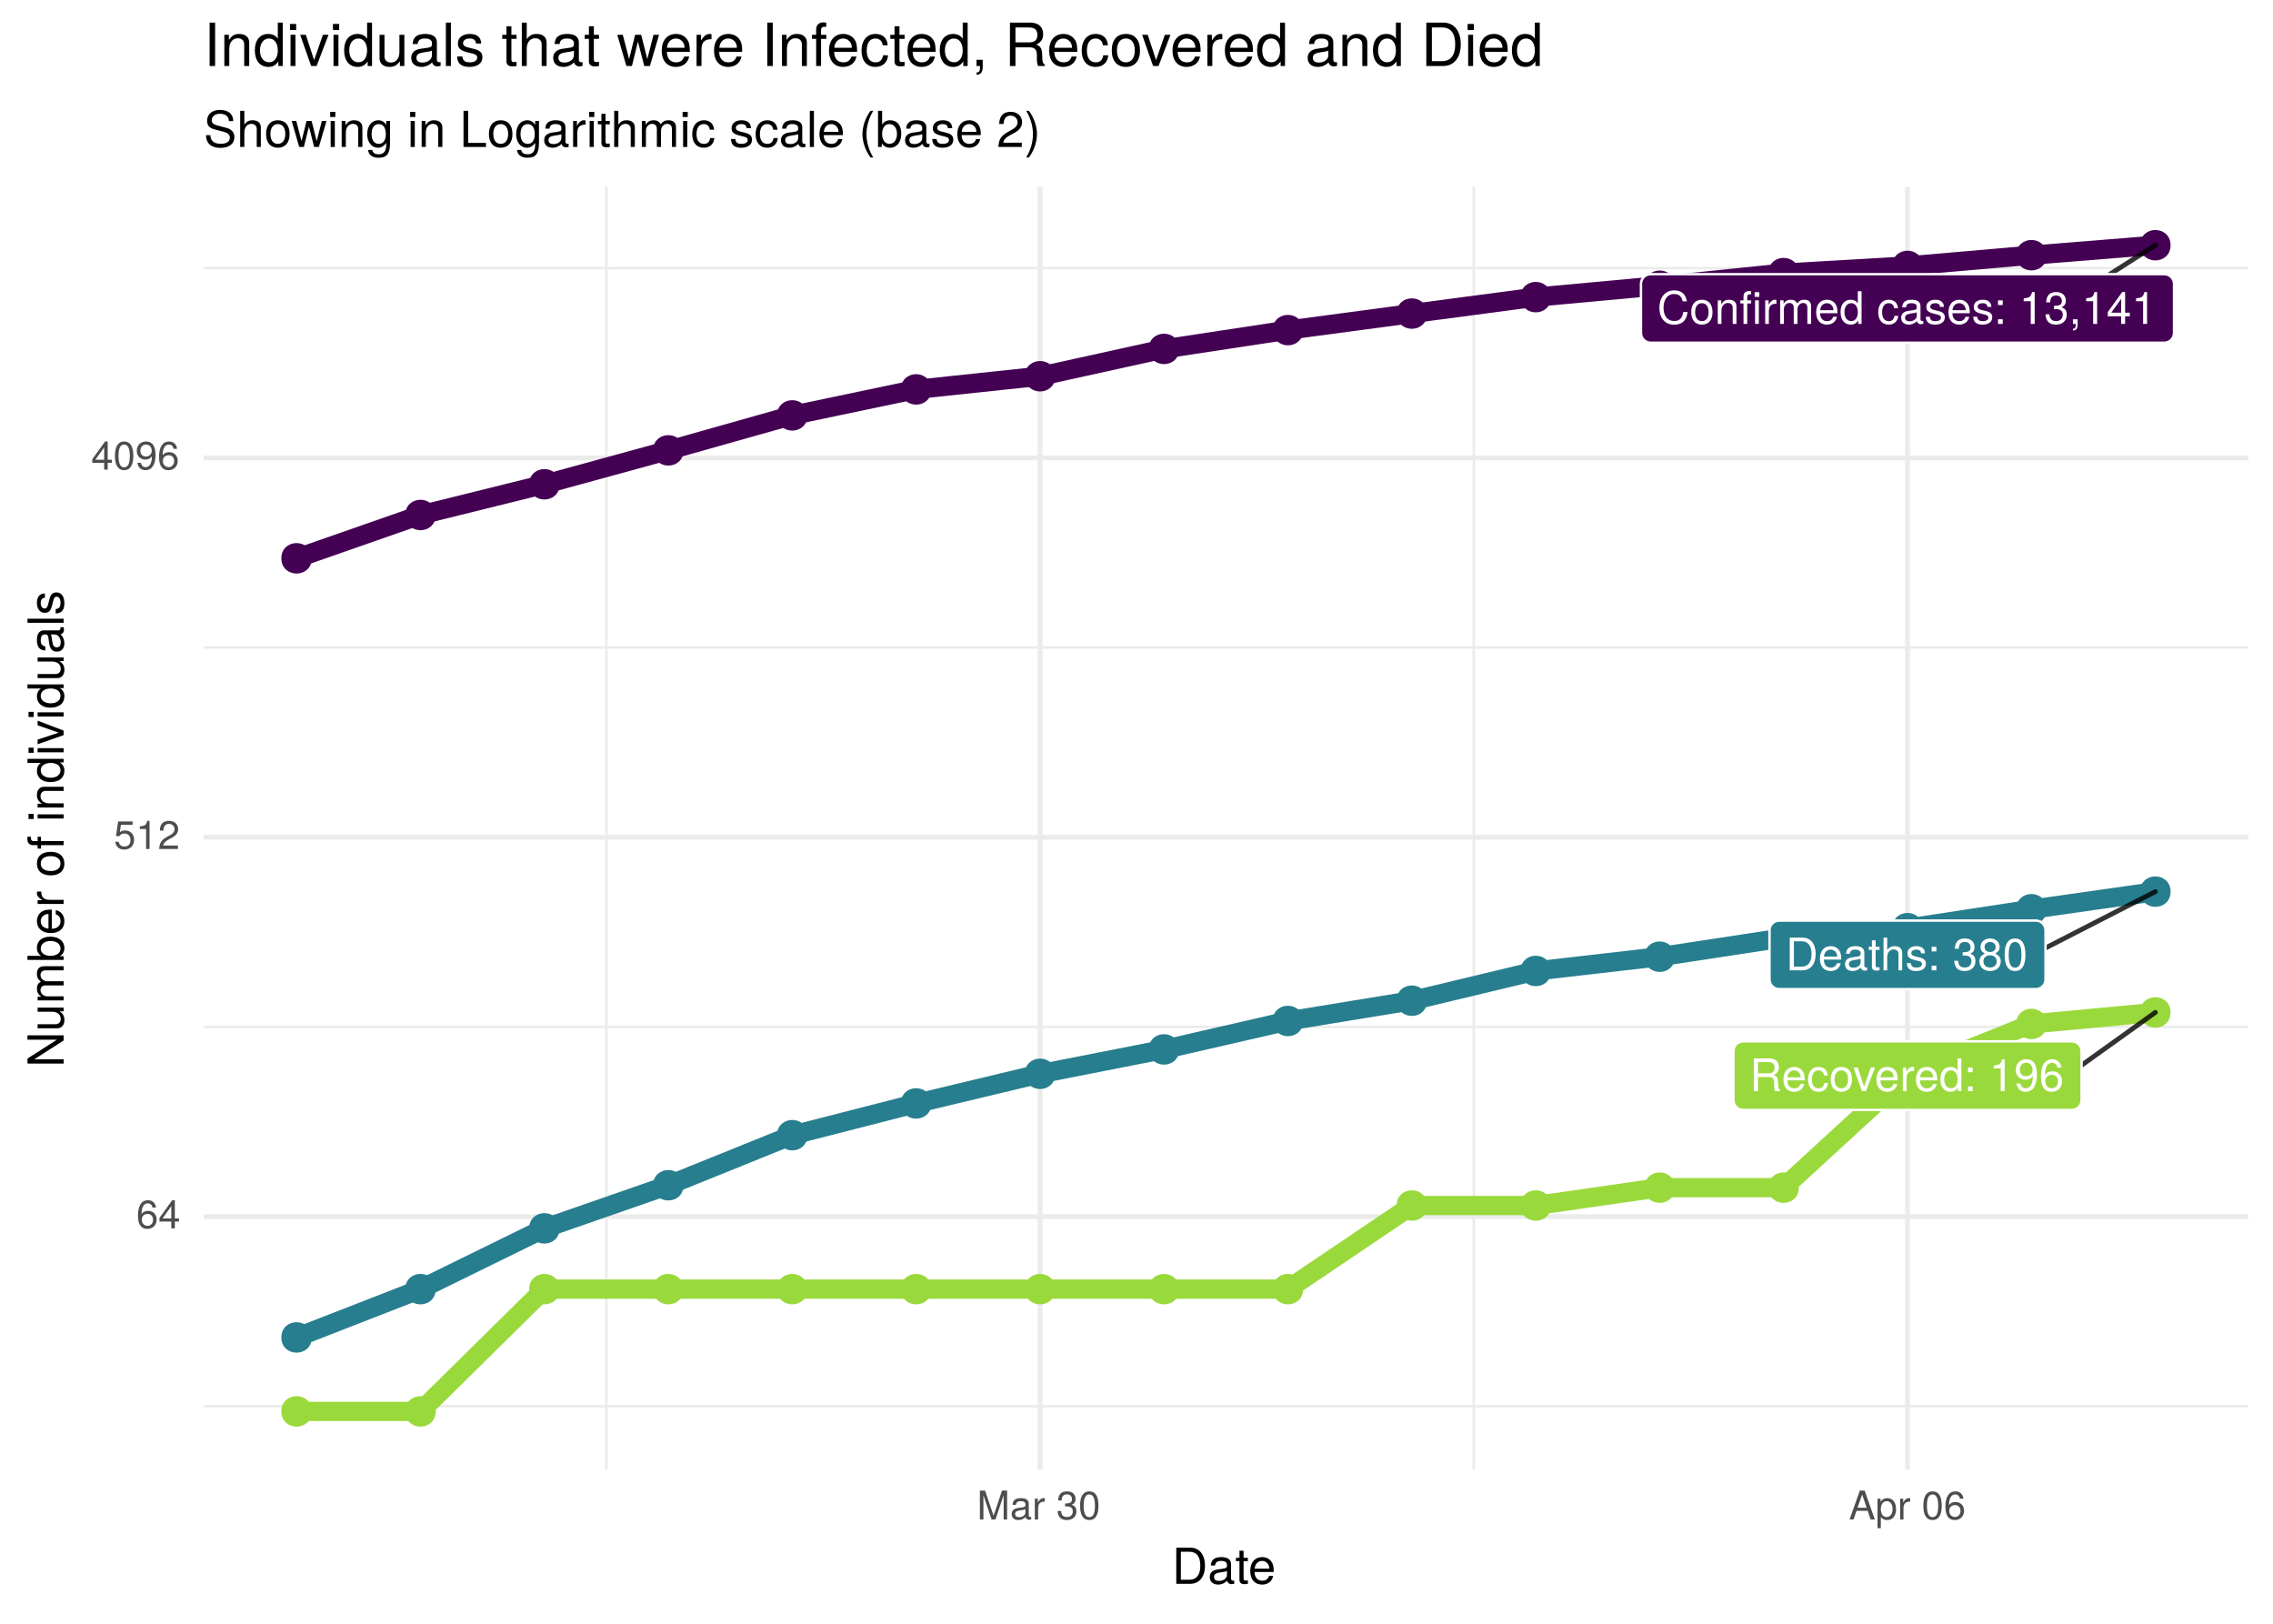 <?xml version="1.0" encoding="UTF-8"?>
<svg xmlns="http://www.w3.org/2000/svg" xmlns:xlink="http://www.w3.org/1999/xlink" width="504pt" height="360pt" viewBox="0 0 504 360" version="1.1">
<defs>
<g>
<symbol overflow="visible" id="glyph0-0">
<path style="stroke:none;" d=""/>
</symbol>
<symbol overflow="visible" id="glyph0-1">
<path style="stroke:none;" d="M 6.734 -2.641 L 5.781 -2.641 C 5.562 -1.281 4.984 -0.641 3.766 -0.641 C 2.312 -0.641 1.406 -1.734 1.406 -3.547 C 1.406 -5.422 2.281 -6.625 3.688 -6.625 C 4.812 -6.625 5.422 -6.109 5.641 -5 L 6.594 -5 C 6.297 -6.594 5.391 -7.438 3.797 -7.438 C 1.594 -7.438 0.484 -5.656 0.484 -3.547 C 0.484 -1.422 1.625 0.172 3.75 0.172 C 5.531 0.172 6.516 -0.75 6.734 -2.641 Z M 6.734 -2.641 "/>
</symbol>
<symbol overflow="visible" id="glyph0-2">
<path style="stroke:none;" d="M 5.078 -2.562 C 5.078 -4.375 4.203 -5.359 2.703 -5.359 C 1.25 -5.359 0.359 -4.359 0.359 -2.609 C 0.359 -0.859 1.234 0.156 2.719 0.156 C 4.188 0.156 5.078 -0.859 5.078 -2.562 Z M 4.203 -2.578 C 4.203 -1.359 3.641 -0.609 2.719 -0.609 C 1.797 -0.609 1.219 -1.344 1.219 -2.609 C 1.219 -3.859 1.797 -4.594 2.719 -4.594 C 3.656 -4.594 4.203 -3.875 4.203 -2.578 Z M 4.203 -2.578 "/>
</symbol>
<symbol overflow="visible" id="glyph0-3">
<path style="stroke:none;" d="M 4.844 0 L 4.844 -3.938 C 4.844 -4.812 4.203 -5.359 3.188 -5.359 C 2.422 -5.359 1.922 -5.062 1.469 -4.344 L 1.469 -5.219 L 0.703 -5.219 L 0.703 0 L 1.516 0 L 1.516 -2.875 C 1.516 -3.938 2.094 -4.641 2.953 -4.641 C 3.609 -4.641 4.016 -4.234 4.016 -3.609 L 4.016 0 Z M 4.844 0 "/>
</symbol>
<symbol overflow="visible" id="glyph0-4">
<path style="stroke:none;" d="M 2.562 -4.531 L 2.562 -5.219 L 1.703 -5.219 L 1.703 -6.031 C 1.703 -6.375 1.906 -6.562 2.281 -6.562 C 2.344 -6.562 2.375 -6.562 2.562 -6.547 L 2.562 -7.234 C 2.375 -7.281 2.266 -7.281 2.094 -7.281 C 1.328 -7.281 0.875 -6.844 0.875 -6.094 L 0.875 -5.219 L 0.172 -5.219 L 0.172 -4.531 L 0.875 -4.531 L 0.875 0 L 1.703 0 L 1.703 -4.531 Z M 4.266 0 L 4.266 -5.219 L 3.438 -5.219 L 3.438 0 Z M 4.375 -6 L 4.375 -7.031 L 3.344 -7.031 L 3.344 -6 Z M 4.375 -6 "/>
</symbol>
<symbol overflow="visible" id="glyph0-5">
<path style="stroke:none;" d="M 3.188 -4.484 L 3.188 -5.328 C 3.062 -5.359 2.984 -5.359 2.875 -5.359 C 2.344 -5.359 1.938 -5.047 1.453 -4.266 L 1.453 -5.219 L 0.703 -5.219 L 0.703 0 L 1.516 0 L 1.516 -2.703 C 1.516 -3.875 1.906 -4.469 3.188 -4.484 Z M 3.188 -4.484 "/>
</symbol>
<symbol overflow="visible" id="glyph0-6">
<path style="stroke:none;" d="M 7.562 0 L 7.562 -3.906 C 7.562 -4.844 7.047 -5.359 6.078 -5.359 C 5.375 -5.359 4.953 -5.156 4.469 -4.562 C 4.156 -5.125 3.75 -5.359 3.062 -5.359 C 2.375 -5.359 1.906 -5.109 1.469 -4.484 L 1.469 -5.219 L 0.703 -5.219 L 0.703 0 L 1.531 0 L 1.531 -3.281 C 1.531 -4.031 2.078 -4.641 2.75 -4.641 C 3.375 -4.641 3.719 -4.266 3.719 -3.594 L 3.719 0 L 4.547 0 L 4.547 -3.281 C 4.547 -4.031 5.109 -4.641 5.781 -4.641 C 6.391 -4.641 6.734 -4.25 6.734 -3.594 L 6.734 0 Z M 7.562 0 "/>
</symbol>
<symbol overflow="visible" id="glyph0-7">
<path style="stroke:none;" d="M 5.109 -2.375 C 5.109 -3.125 5.047 -3.609 4.891 -3.984 C 4.562 -4.844 3.766 -5.359 2.781 -5.359 C 1.328 -5.359 0.391 -4.297 0.391 -2.578 C 0.391 -0.859 1.297 0.156 2.766 0.156 C 3.969 0.156 4.781 -0.531 5 -1.578 L 4.156 -1.578 C 3.938 -0.891 3.469 -0.609 2.797 -0.609 C 1.938 -0.609 1.281 -1.172 1.266 -2.375 Z M 4.219 -3.109 C 4.219 -3.109 4.219 -3.062 4.203 -3.047 L 1.281 -3.047 C 1.359 -3.969 1.938 -4.594 2.781 -4.594 C 3.594 -4.594 4.219 -3.922 4.219 -3.109 Z M 4.219 -3.109 "/>
</symbol>
<symbol overflow="visible" id="glyph0-8">
<path style="stroke:none;" d="M 4.922 0 L 4.922 -7.25 L 4.094 -7.25 L 4.094 -4.562 C 3.75 -5.094 3.188 -5.359 2.5 -5.359 C 1.141 -5.359 0.266 -4.312 0.266 -2.656 C 0.266 -0.891 1.125 0.156 2.531 0.156 C 3.25 0.156 3.75 -0.125 4.188 -0.766 L 4.188 0 Z M 4.094 -2.594 C 4.094 -1.391 3.516 -0.625 2.641 -0.625 C 1.734 -0.625 1.125 -1.391 1.125 -2.609 C 1.125 -3.828 1.734 -4.594 2.641 -4.594 C 3.531 -4.594 4.094 -3.797 4.094 -2.594 Z M 4.094 -2.594 "/>
</symbol>
<symbol overflow="visible" id="glyph0-9">
<path style="stroke:none;" d=""/>
</symbol>
<symbol overflow="visible" id="glyph0-10">
<path style="stroke:none;" d="M 4.75 -1.797 L 3.906 -1.797 C 3.766 -0.953 3.344 -0.609 2.641 -0.609 C 1.719 -0.609 1.172 -1.328 1.172 -2.562 C 1.172 -3.859 1.719 -4.594 2.625 -4.594 C 3.312 -4.594 3.75 -4.188 3.859 -3.469 L 4.688 -3.469 C 4.594 -4.734 3.797 -5.359 2.625 -5.359 C 1.219 -5.359 0.312 -4.297 0.312 -2.562 C 0.312 -0.875 1.203 0.156 2.625 0.156 C 3.859 0.156 4.641 -0.594 4.75 -1.797 Z M 4.75 -1.797 "/>
</symbol>
<symbol overflow="visible" id="glyph0-11">
<path style="stroke:none;" d="M 5.328 -0.016 L 5.328 -0.641 C 5.234 -0.625 5.203 -0.625 5.141 -0.625 C 4.859 -0.625 4.703 -0.781 4.703 -1.031 L 4.703 -3.938 C 4.703 -4.859 4.016 -5.359 2.734 -5.359 C 1.469 -5.359 0.703 -4.875 0.641 -3.672 L 1.484 -3.672 C 1.547 -4.312 1.938 -4.594 2.703 -4.594 C 3.453 -4.594 3.875 -4.312 3.875 -3.828 L 3.875 -3.609 C 3.875 -3.25 3.656 -3.109 3 -3.031 C 1.828 -2.875 1.656 -2.844 1.328 -2.703 C 0.734 -2.453 0.422 -1.984 0.422 -1.359 C 0.422 -0.406 1.078 0.156 2.125 0.156 C 2.797 0.156 3.438 -0.125 3.906 -0.609 C 3.984 -0.219 4.344 0.062 4.75 0.062 C 4.922 0.062 5.062 0.047 5.328 -0.016 Z M 3.875 -1.797 C 3.875 -1.062 3.109 -0.578 2.312 -0.578 C 1.656 -0.578 1.281 -0.812 1.281 -1.375 C 1.281 -1.922 1.656 -2.156 2.531 -2.297 C 3.406 -2.406 3.594 -2.453 3.875 -2.578 Z M 3.875 -1.797 "/>
</symbol>
<symbol overflow="visible" id="glyph0-12">
<path style="stroke:none;" d="M 4.562 -1.469 C 4.562 -2.234 4.125 -2.625 3.094 -2.875 L 2.297 -3.062 C 1.625 -3.219 1.328 -3.438 1.328 -3.812 C 1.328 -4.297 1.766 -4.594 2.438 -4.594 C 3.109 -4.594 3.469 -4.312 3.484 -3.766 L 4.359 -3.766 C 4.344 -4.781 3.672 -5.359 2.469 -5.359 C 1.25 -5.359 0.469 -4.734 0.469 -3.766 C 0.469 -2.953 0.891 -2.562 2.125 -2.266 L 2.891 -2.078 C 3.469 -1.938 3.703 -1.766 3.703 -1.391 C 3.703 -0.906 3.219 -0.609 2.484 -0.609 C 1.734 -0.609 1.328 -0.797 1.219 -1.594 L 0.344 -1.594 C 0.375 -0.391 1.062 0.156 2.422 0.156 C 3.734 0.156 4.562 -0.453 4.562 -1.469 Z M 4.562 -1.469 "/>
</symbol>
<symbol overflow="visible" id="glyph0-13">
<path style="stroke:none;" d="M 1.906 0 L 1.906 -1.031 L 0.859 -1.031 L 0.859 0 Z M 1.906 -4.188 L 1.906 -5.219 L 0.859 -5.219 L 0.859 -4.188 Z M 1.906 -4.188 "/>
</symbol>
<symbol overflow="visible" id="glyph0-14">
<path style="stroke:none;" d="M 3.453 0 L 3.453 -7.062 L 2.875 -7.062 C 2.562 -5.969 2.375 -5.828 1.016 -5.656 L 1.016 -5.031 L 2.578 -5.031 L 2.578 0 Z M 3.453 0 "/>
</symbol>
<symbol overflow="visible" id="glyph0-15">
<path style="stroke:none;" d="M 5.031 -2.047 C 5.031 -2.906 4.688 -3.406 3.844 -3.688 C 4.5 -3.953 4.828 -4.406 4.828 -5.109 C 4.828 -6.328 4.016 -7.062 2.672 -7.062 C 1.25 -7.062 0.5 -6.281 0.469 -4.781 L 1.344 -4.781 C 1.359 -5.828 1.797 -6.297 2.688 -6.297 C 3.469 -6.297 3.938 -5.828 3.938 -5.094 C 3.938 -4.328 3.609 -4.016 2.203 -4.016 L 2.203 -3.281 L 2.672 -3.281 C 3.641 -3.281 4.141 -2.828 4.141 -2.047 C 4.141 -1.156 3.594 -0.625 2.672 -0.625 C 1.719 -0.625 1.25 -1.109 1.188 -2.125 L 0.312 -2.125 C 0.422 -0.562 1.203 0.156 2.641 0.156 C 4.094 0.156 5.031 -0.719 5.031 -2.047 Z M 5.031 -2.047 "/>
</symbol>
<symbol overflow="visible" id="glyph0-16">
<path style="stroke:none;" d="M 1.906 0.156 L 1.906 -1.031 L 0.859 -1.031 L 0.859 0 L 1.469 0 L 1.469 0.172 C 1.469 0.859 1.328 1.062 0.859 1.078 L 0.859 1.469 C 1.562 1.469 1.906 1.016 1.906 0.156 Z M 1.906 0.156 "/>
</symbol>
<symbol overflow="visible" id="glyph0-17">
<path style="stroke:none;" d="M 5.172 -1.688 L 5.172 -2.484 L 4.125 -2.484 L 4.125 -7.062 L 3.484 -7.062 L 0.281 -2.625 L 0.281 -1.688 L 3.25 -1.688 L 3.25 0 L 4.125 0 L 4.125 -1.688 Z M 3.25 -2.484 L 1.047 -2.484 L 3.25 -5.562 Z M 3.25 -2.484 "/>
</symbol>
<symbol overflow="visible" id="glyph0-18">
<path style="stroke:none;" d="M 6.641 -3.641 C 6.641 -5.875 5.531 -7.25 3.688 -7.25 L 0.891 -7.25 L 0.891 0 L 3.688 0 C 5.516 0 6.641 -1.375 6.641 -3.641 Z M 5.719 -3.625 C 5.719 -1.797 4.953 -0.812 3.516 -0.812 L 1.812 -0.812 L 1.812 -6.438 L 3.516 -6.438 C 4.953 -6.438 5.719 -5.469 5.719 -3.625 Z M 5.719 -3.625 "/>
</symbol>
<symbol overflow="visible" id="glyph0-19">
<path style="stroke:none;" d="M 2.531 0 L 2.531 -0.703 C 2.422 -0.672 2.297 -0.656 2.125 -0.656 C 1.766 -0.656 1.672 -0.75 1.672 -1.125 L 1.672 -4.531 L 2.531 -4.531 L 2.531 -5.219 L 1.672 -5.219 L 1.672 -6.656 L 0.844 -6.656 L 0.844 -5.219 L 0.141 -5.219 L 0.141 -4.531 L 0.844 -4.531 L 0.844 -0.75 C 0.844 -0.234 1.203 0.062 1.844 0.062 C 2.047 0.062 2.25 0.047 2.531 0 Z M 2.531 0 "/>
</symbol>
<symbol overflow="visible" id="glyph0-20">
<path style="stroke:none;" d="M 4.844 0 L 4.844 -3.938 C 4.844 -4.812 4.203 -5.359 3.188 -5.359 C 2.453 -5.359 2.016 -5.141 1.516 -4.5 L 1.516 -7.25 L 0.703 -7.25 L 0.703 0 L 1.516 0 L 1.516 -2.875 C 1.516 -3.938 2.078 -4.641 2.938 -4.641 C 3.516 -4.641 4.016 -4.297 4.016 -3.609 L 4.016 0 Z M 4.844 0 "/>
</symbol>
<symbol overflow="visible" id="glyph0-21">
<path style="stroke:none;" d="M 5.109 -1.984 C 5.109 -2.781 4.703 -3.328 3.891 -3.719 C 4.625 -4.156 4.859 -4.516 4.859 -5.172 C 4.859 -6.281 3.984 -7.062 2.734 -7.062 C 1.5 -7.062 0.609 -6.281 0.609 -5.172 C 0.609 -4.516 0.859 -4.156 1.578 -3.719 C 0.766 -3.328 0.375 -2.781 0.375 -2 C 0.375 -0.703 1.344 0.156 2.734 0.156 C 4.125 0.156 5.109 -0.703 5.109 -1.984 Z M 3.969 -5.156 C 3.969 -4.5 3.469 -4.062 2.734 -4.062 C 2 -4.062 1.516 -4.5 1.516 -5.172 C 1.516 -5.844 2 -6.281 2.734 -6.281 C 3.484 -6.281 3.969 -5.844 3.969 -5.156 Z M 4.203 -1.984 C 4.203 -1.141 3.609 -0.625 2.719 -0.625 C 1.859 -0.625 1.266 -1.156 1.266 -1.984 C 1.266 -2.812 1.859 -3.328 2.734 -3.328 C 3.609 -3.328 4.203 -2.812 4.203 -1.984 Z M 4.203 -1.984 "/>
</symbol>
<symbol overflow="visible" id="glyph0-22">
<path style="stroke:none;" d="M 5.047 -3.391 C 5.047 -5.844 4.266 -7.062 2.734 -7.062 C 1.219 -7.062 0.422 -5.828 0.422 -3.453 C 0.422 -1.078 1.219 0.156 2.734 0.156 C 4.234 0.156 5.047 -1.078 5.047 -3.391 Z M 4.156 -3.469 C 4.156 -1.469 3.688 -0.578 2.719 -0.578 C 1.797 -0.578 1.328 -1.516 1.328 -3.438 C 1.328 -5.375 1.797 -6.281 2.734 -6.281 C 3.688 -6.281 4.156 -5.359 4.156 -3.469 Z M 4.156 -3.469 "/>
</symbol>
<symbol overflow="visible" id="glyph0-23">
<path style="stroke:none;" d="M 6.766 0 L 6.766 -0.234 C 6.406 -0.469 6.328 -0.734 6.312 -1.688 C 6.297 -2.891 6.125 -3.25 5.328 -3.578 C 6.156 -3.984 6.484 -4.484 6.484 -5.312 C 6.484 -6.562 5.688 -7.25 4.266 -7.25 L 0.922 -7.25 L 0.922 0 L 1.844 0 L 1.844 -3.125 L 4.234 -3.125 C 5.062 -3.125 5.438 -2.734 5.438 -1.828 L 5.422 -1.188 C 5.422 -0.734 5.5 -0.297 5.641 0 Z M 5.516 -5.188 C 5.516 -4.328 5.078 -3.938 4.094 -3.938 L 1.844 -3.938 L 1.844 -6.438 L 4.094 -6.438 C 5.125 -6.438 5.516 -6 5.516 -5.188 Z M 5.516 -5.188 "/>
</symbol>
<symbol overflow="visible" id="glyph0-24">
<path style="stroke:none;" d="M 4.844 -5.219 L 3.906 -5.219 L 2.422 -0.984 L 1.031 -5.219 L 0.094 -5.219 L 1.938 0 L 2.844 0 Z M 4.844 -5.219 "/>
</symbol>
<symbol overflow="visible" id="glyph0-25">
<path style="stroke:none;" d="M 5.062 -3.688 C 5.062 -5.906 4.297 -7.062 2.688 -7.062 C 1.344 -7.062 0.375 -6.094 0.375 -4.719 C 0.375 -3.406 1.281 -2.516 2.547 -2.516 C 3.219 -2.516 3.703 -2.75 4.156 -3.297 C 4.156 -1.578 3.594 -0.625 2.594 -0.625 C 1.969 -0.625 1.547 -1.016 1.406 -1.688 L 0.531 -1.688 C 0.703 -0.531 1.453 0.156 2.531 0.156 C 4.188 0.156 5.062 -1.25 5.062 -3.688 Z M 4.109 -4.734 C 4.109 -3.875 3.5 -3.297 2.641 -3.297 C 1.797 -3.297 1.281 -3.844 1.281 -4.781 C 1.281 -5.688 1.875 -6.297 2.672 -6.297 C 3.5 -6.297 4.109 -5.656 4.109 -4.734 Z M 4.109 -4.734 "/>
</symbol>
<symbol overflow="visible" id="glyph0-26">
<path style="stroke:none;" d="M 5.109 -2.188 C 5.109 -3.5 4.203 -4.391 2.953 -4.391 C 2.25 -4.391 1.703 -4.125 1.328 -3.609 C 1.328 -5.328 1.891 -6.281 2.891 -6.281 C 3.516 -6.281 3.938 -5.891 4.078 -5.219 L 4.953 -5.219 C 4.781 -6.375 4.031 -7.062 2.953 -7.062 C 1.312 -7.062 0.422 -5.672 0.422 -3.219 C 0.422 -1.016 1.188 0.156 2.797 0.156 C 4.141 0.156 5.109 -0.812 5.109 -2.188 Z M 4.203 -2.125 C 4.203 -1.234 3.609 -0.625 2.812 -0.625 C 1.984 -0.625 1.375 -1.266 1.375 -2.172 C 1.375 -3.047 1.969 -3.609 2.844 -3.609 C 3.688 -3.609 4.203 -3.062 4.203 -2.125 Z M 4.203 -2.125 "/>
</symbol>
<symbol overflow="visible" id="glyph1-0">
<path style="stroke:none;" d=""/>
</symbol>
<symbol overflow="visible" id="glyph1-1">
<path style="stroke:none;" d="M 4.516 -1.938 C 4.516 -3.094 3.719 -3.875 2.609 -3.875 C 1.984 -3.875 1.5 -3.641 1.172 -3.188 C 1.172 -4.703 1.672 -5.547 2.562 -5.547 C 3.109 -5.547 3.484 -5.203 3.609 -4.609 L 4.375 -4.609 C 4.234 -5.625 3.562 -6.234 2.609 -6.234 C 1.156 -6.234 0.375 -5.016 0.375 -2.844 C 0.375 -0.891 1.047 0.125 2.469 0.125 C 3.656 0.125 4.516 -0.719 4.516 -1.938 Z M 3.719 -1.875 C 3.719 -1.094 3.188 -0.547 2.484 -0.547 C 1.766 -0.547 1.219 -1.125 1.219 -1.922 C 1.219 -2.688 1.734 -3.188 2.5 -3.188 C 3.25 -3.188 3.719 -2.703 3.719 -1.875 Z M 3.719 -1.875 "/>
</symbol>
<symbol overflow="visible" id="glyph1-2">
<path style="stroke:none;" d="M 4.578 -1.5 L 4.578 -2.188 L 3.656 -2.188 L 3.656 -6.234 L 3.078 -6.234 L 0.25 -2.312 L 0.25 -1.5 L 2.875 -1.5 L 2.875 0 L 3.656 0 L 3.656 -1.5 Z M 2.875 -2.188 L 0.922 -2.188 L 2.875 -4.922 Z M 2.875 -2.188 "/>
</symbol>
<symbol overflow="visible" id="glyph1-3">
<path style="stroke:none;" d="M 4.516 -2.062 C 4.516 -3.297 3.688 -4.109 2.5 -4.109 C 2.062 -4.109 1.703 -4 1.344 -3.734 L 1.594 -5.344 L 4.188 -5.344 L 4.188 -6.109 L 0.969 -6.109 L 0.5 -2.844 L 1.219 -2.844 C 1.578 -3.266 1.875 -3.422 2.359 -3.422 C 3.188 -3.422 3.719 -2.891 3.719 -1.969 C 3.719 -1.062 3.203 -0.547 2.359 -0.547 C 1.688 -0.547 1.266 -0.891 1.078 -1.594 L 0.312 -1.594 C 0.562 -0.359 1.266 0.125 2.375 0.125 C 3.641 0.125 4.516 -0.75 4.516 -2.062 Z M 4.516 -2.062 "/>
</symbol>
<symbol overflow="visible" id="glyph1-4">
<path style="stroke:none;" d="M 3.047 0 L 3.047 -6.234 L 2.547 -6.234 C 2.266 -5.281 2.094 -5.141 0.891 -5 L 0.891 -4.438 L 2.281 -4.438 L 2.281 0 Z M 3.047 0 "/>
</symbol>
<symbol overflow="visible" id="glyph1-5">
<path style="stroke:none;" d="M 4.5 -4.406 C 4.5 -5.469 3.672 -6.234 2.5 -6.234 C 1.219 -6.234 0.484 -5.594 0.438 -4.078 L 1.219 -4.078 C 1.281 -5.125 1.703 -5.562 2.469 -5.562 C 3.172 -5.562 3.703 -5.062 3.703 -4.391 C 3.703 -3.891 3.406 -3.469 2.859 -3.156 L 2.047 -2.703 C 0.75 -1.969 0.375 -1.375 0.297 0 L 4.453 0 L 4.453 -0.766 L 1.172 -0.766 C 1.25 -1.281 1.531 -1.594 2.297 -2.047 L 3.172 -2.531 C 4.047 -2.984 4.5 -3.641 4.5 -4.406 Z M 4.5 -4.406 "/>
</symbol>
<symbol overflow="visible" id="glyph1-6">
<path style="stroke:none;" d="M 4.453 -3 C 4.453 -5.156 3.781 -6.234 2.422 -6.234 C 1.078 -6.234 0.375 -5.141 0.375 -3.047 C 0.375 -0.953 1.078 0.125 2.422 0.125 C 3.734 0.125 4.453 -0.953 4.453 -3 Z M 3.672 -3.062 C 3.672 -1.297 3.266 -0.516 2.406 -0.516 C 1.578 -0.516 1.172 -1.344 1.172 -3.047 C 1.172 -4.75 1.578 -5.547 2.422 -5.547 C 3.25 -5.547 3.672 -4.734 3.672 -3.062 Z M 3.672 -3.062 "/>
</symbol>
<symbol overflow="visible" id="glyph1-7">
<path style="stroke:none;" d="M 4.484 -3.266 C 4.484 -5.219 3.797 -6.234 2.375 -6.234 C 1.188 -6.234 0.328 -5.391 0.328 -4.172 C 0.328 -3.016 1.125 -2.219 2.25 -2.219 C 2.844 -2.219 3.266 -2.438 3.672 -2.922 C 3.672 -1.406 3.172 -0.547 2.281 -0.547 C 1.734 -0.547 1.359 -0.891 1.234 -1.5 L 0.469 -1.5 C 0.609 -0.469 1.281 0.125 2.234 0.125 C 3.688 0.125 4.484 -1.109 4.484 -3.266 Z M 3.641 -4.188 C 3.641 -3.422 3.094 -2.906 2.344 -2.906 C 1.594 -2.906 1.125 -3.391 1.125 -4.234 C 1.125 -5.016 1.656 -5.562 2.359 -5.562 C 3.094 -5.562 3.641 -5 3.641 -4.188 Z M 3.641 -4.188 "/>
</symbol>
<symbol overflow="visible" id="glyph1-8">
<path style="stroke:none;" d="M 6.688 0 L 6.688 -6.406 L 5.562 -6.406 L 3.688 -0.828 L 1.797 -6.406 L 0.656 -6.406 L 0.656 0 L 1.438 0 L 1.438 -5.375 L 3.25 0 L 4.109 0 L 5.922 -5.375 L 5.922 0 Z M 6.688 0 "/>
</symbol>
<symbol overflow="visible" id="glyph1-9">
<path style="stroke:none;" d="M 4.703 -0.016 L 4.703 -0.578 C 4.625 -0.547 4.594 -0.547 4.547 -0.547 C 4.297 -0.547 4.156 -0.688 4.156 -0.922 L 4.156 -3.484 C 4.156 -4.297 3.547 -4.734 2.422 -4.734 C 1.297 -4.734 0.609 -4.312 0.578 -3.25 L 1.312 -3.25 C 1.375 -3.812 1.703 -4.062 2.391 -4.062 C 3.047 -4.062 3.422 -3.812 3.422 -3.375 L 3.422 -3.188 C 3.422 -2.875 3.234 -2.75 2.656 -2.672 C 1.625 -2.547 1.453 -2.5 1.172 -2.391 C 0.641 -2.172 0.375 -1.766 0.375 -1.203 C 0.375 -0.359 0.953 0.125 1.875 0.125 C 2.469 0.125 3.047 -0.109 3.453 -0.547 C 3.531 -0.188 3.844 0.062 4.203 0.062 C 4.359 0.062 4.469 0.047 4.703 -0.016 Z M 3.422 -1.594 C 3.422 -0.938 2.75 -0.516 2.047 -0.516 C 1.469 -0.516 1.141 -0.719 1.141 -1.219 C 1.141 -1.703 1.453 -1.906 2.25 -2.016 C 3.016 -2.125 3.172 -2.156 3.422 -2.281 Z M 3.422 -1.594 "/>
</symbol>
<symbol overflow="visible" id="glyph1-10">
<path style="stroke:none;" d="M 2.828 -3.969 L 2.828 -4.719 C 2.703 -4.734 2.641 -4.734 2.547 -4.734 C 2.062 -4.734 1.703 -4.453 1.281 -3.781 L 1.281 -4.609 L 0.609 -4.609 L 0.609 0 L 1.344 0 L 1.344 -2.391 C 1.344 -3.438 1.688 -3.953 2.828 -3.969 Z M 2.828 -3.969 "/>
</symbol>
<symbol overflow="visible" id="glyph1-11">
<path style="stroke:none;" d=""/>
</symbol>
<symbol overflow="visible" id="glyph1-12">
<path style="stroke:none;" d="M 4.453 -1.812 C 4.453 -2.562 4.141 -3.016 3.391 -3.266 C 3.969 -3.5 4.266 -3.891 4.266 -4.516 C 4.266 -5.594 3.547 -6.234 2.359 -6.234 C 1.109 -6.234 0.438 -5.547 0.406 -4.219 L 1.188 -4.219 C 1.203 -5.141 1.578 -5.562 2.375 -5.562 C 3.062 -5.562 3.469 -5.156 3.469 -4.5 C 3.469 -3.828 3.188 -3.547 1.938 -3.547 L 1.938 -2.906 L 2.359 -2.906 C 3.219 -2.906 3.656 -2.5 3.656 -1.797 C 3.656 -1.016 3.172 -0.547 2.359 -0.547 C 1.516 -0.547 1.109 -0.969 1.062 -1.875 L 0.281 -1.875 C 0.375 -0.5 1.062 0.125 2.344 0.125 C 3.625 0.125 4.453 -0.641 4.453 -1.812 Z M 4.453 -1.812 "/>
</symbol>
<symbol overflow="visible" id="glyph1-13">
<path style="stroke:none;" d="M 5.75 0 L 3.5 -6.406 L 2.438 -6.406 L 0.156 0 L 1.016 0 L 1.703 -1.922 L 4.172 -1.922 L 4.828 0 Z M 3.938 -2.609 L 1.906 -2.609 L 2.953 -5.531 Z M 3.938 -2.609 "/>
</symbol>
<symbol overflow="visible" id="glyph1-14">
<path style="stroke:none;" d="M 4.594 -2.266 C 4.594 -3.812 3.844 -4.734 2.625 -4.734 C 2 -4.734 1.5 -4.453 1.156 -3.922 L 1.156 -4.609 L 0.484 -4.609 L 0.484 1.922 L 1.219 1.922 L 1.219 -0.547 C 1.594 -0.078 2.031 0.125 2.625 0.125 C 3.812 0.125 4.594 -0.797 4.594 -2.266 Z M 3.828 -2.281 C 3.828 -1.234 3.297 -0.547 2.5 -0.547 C 1.719 -0.547 1.219 -1.188 1.219 -2.266 C 1.219 -3.359 1.719 -4.062 2.5 -4.062 C 3.312 -4.062 3.828 -3.375 3.828 -2.281 Z M 3.828 -2.281 "/>
</symbol>
<symbol overflow="visible" id="glyph2-0">
<path style="stroke:none;" d=""/>
</symbol>
<symbol overflow="visible" id="glyph2-1">
<path style="stroke:none;" d="M 7.344 -4.016 C 7.344 -6.5 6.109 -8.016 4.062 -8.016 L 0.984 -8.016 L 0.984 0 L 4.062 0 C 6.094 0 7.344 -1.516 7.344 -4.016 Z M 6.312 -4 C 6.312 -1.984 5.484 -0.906 3.891 -0.906 L 2 -0.906 L 2 -7.109 L 3.891 -7.109 C 5.484 -7.109 6.312 -6.047 6.312 -4 Z M 6.312 -4 "/>
</symbol>
<symbol overflow="visible" id="glyph2-2">
<path style="stroke:none;" d="M 5.891 -0.016 L 5.891 -0.719 C 5.781 -0.688 5.734 -0.688 5.688 -0.688 C 5.375 -0.688 5.188 -0.859 5.188 -1.141 L 5.188 -4.359 C 5.188 -5.375 4.438 -5.922 3.031 -5.922 C 1.625 -5.922 0.766 -5.391 0.719 -4.062 L 1.641 -4.062 C 1.719 -4.766 2.141 -5.078 2.984 -5.078 C 3.812 -5.078 4.281 -4.781 4.281 -4.219 L 4.281 -3.984 C 4.281 -3.594 4.047 -3.438 3.328 -3.344 C 2.031 -3.172 1.828 -3.141 1.469 -2.984 C 0.797 -2.719 0.469 -2.203 0.469 -1.5 C 0.469 -0.453 1.188 0.172 2.359 0.172 C 3.094 0.172 3.812 -0.141 4.312 -0.688 C 4.406 -0.234 4.812 0.078 5.266 0.078 C 5.438 0.078 5.594 0.062 5.891 -0.016 Z M 4.281 -1.984 C 4.281 -1.172 3.438 -0.641 2.547 -0.641 C 1.844 -0.641 1.422 -0.891 1.422 -1.516 C 1.422 -2.125 1.828 -2.391 2.812 -2.531 C 3.766 -2.656 3.969 -2.703 4.281 -2.844 Z M 4.281 -1.984 "/>
</symbol>
<symbol overflow="visible" id="glyph2-3">
<path style="stroke:none;" d="M 2.797 0 L 2.797 -0.766 C 2.672 -0.734 2.531 -0.719 2.359 -0.719 C 1.953 -0.719 1.844 -0.844 1.844 -1.25 L 1.844 -5.016 L 2.797 -5.016 L 2.797 -5.766 L 1.844 -5.766 L 1.844 -7.344 L 0.938 -7.344 L 0.938 -5.766 L 0.156 -5.766 L 0.156 -5.016 L 0.938 -5.016 L 0.938 -0.844 C 0.938 -0.25 1.328 0.078 2.047 0.078 C 2.266 0.078 2.484 0.062 2.797 0 Z M 2.797 0 "/>
</symbol>
<symbol overflow="visible" id="glyph2-4">
<path style="stroke:none;" d="M 5.641 -2.625 C 5.641 -3.453 5.578 -3.984 5.406 -4.406 C 5.031 -5.359 4.156 -5.922 3.078 -5.922 C 1.469 -5.922 0.438 -4.734 0.438 -2.844 C 0.438 -0.953 1.438 0.172 3.062 0.172 C 4.375 0.172 5.297 -0.578 5.516 -1.75 L 4.594 -1.75 C 4.344 -0.984 3.828 -0.688 3.094 -0.688 C 2.141 -0.688 1.422 -1.297 1.391 -2.625 Z M 4.656 -3.438 C 4.656 -3.438 4.656 -3.391 4.656 -3.359 L 1.422 -3.359 C 1.5 -4.391 2.141 -5.078 3.062 -5.078 C 3.969 -5.078 4.656 -4.328 4.656 -3.438 Z M 4.656 -3.438 "/>
</symbol>
<symbol overflow="visible" id="glyph2-5">
<path style="stroke:none;" d="M 6.828 -2.203 C 6.828 -3.188 6.219 -3.922 5.125 -4.219 L 3.109 -4.75 C 2.141 -5 1.797 -5.328 1.797 -5.938 C 1.797 -6.75 2.516 -7.359 3.594 -7.359 C 4.859 -7.359 5.594 -6.781 5.594 -5.734 L 6.562 -5.734 C 6.562 -7.297 5.469 -8.219 3.625 -8.219 C 1.859 -8.219 0.766 -7.25 0.766 -5.797 C 0.766 -4.812 1.281 -4.203 2.344 -3.922 L 4.328 -3.406 C 5.344 -3.141 5.812 -2.734 5.812 -2.094 C 5.812 -1.219 5.141 -0.703 3.766 -0.703 C 2.25 -0.703 1.5 -1.469 1.5 -2.609 L 0.531 -2.609 C 0.531 -0.719 1.797 0.203 3.703 0.203 C 5.734 0.203 6.828 -0.766 6.828 -2.203 Z M 6.828 -2.203 "/>
</symbol>
<symbol overflow="visible" id="glyph2-6">
<path style="stroke:none;" d="M 5.344 0 L 5.344 -4.359 C 5.344 -5.328 4.656 -5.922 3.531 -5.922 C 2.719 -5.922 2.219 -5.672 1.688 -4.969 L 1.688 -8.016 L 0.766 -8.016 L 0.766 0 L 1.688 0 L 1.688 -3.172 C 1.688 -4.359 2.297 -5.125 3.25 -5.125 C 3.891 -5.125 4.438 -4.75 4.438 -4 L 4.438 0 Z M 5.344 0 "/>
</symbol>
<symbol overflow="visible" id="glyph2-7">
<path style="stroke:none;" d="M 5.609 -2.844 C 5.609 -4.828 4.656 -5.922 2.984 -5.922 C 1.375 -5.922 0.391 -4.812 0.391 -2.875 C 0.391 -0.953 1.359 0.172 3 0.172 C 4.625 0.172 5.609 -0.953 5.609 -2.844 Z M 4.656 -2.844 C 4.656 -1.5 4.016 -0.688 3 -0.688 C 1.984 -0.688 1.359 -1.484 1.359 -2.875 C 1.359 -4.266 1.984 -5.078 3 -5.078 C 4.031 -5.078 4.656 -4.281 4.656 -2.844 Z M 4.656 -2.844 "/>
</symbol>
<symbol overflow="visible" id="glyph2-8">
<path style="stroke:none;" d="M 7.781 -5.766 L 6.75 -5.766 L 5.609 -1.281 L 4.484 -5.766 L 3.359 -5.766 L 2.25 -1.281 L 1.078 -5.766 L 0.062 -5.766 L 1.734 0 L 2.766 0 L 3.891 -4.516 L 5.047 0 L 6.094 0 Z M 7.781 -5.766 "/>
</symbol>
<symbol overflow="visible" id="glyph2-9">
<path style="stroke:none;" d="M 1.688 0 L 1.688 -5.766 L 0.766 -5.766 L 0.766 0 Z M 1.797 -6.641 L 1.797 -7.781 L 0.656 -7.781 L 0.656 -6.641 Z M 1.797 -6.641 "/>
</symbol>
<symbol overflow="visible" id="glyph2-10">
<path style="stroke:none;" d="M 5.359 0 L 5.359 -4.359 C 5.359 -5.312 4.641 -5.922 3.531 -5.922 C 2.672 -5.922 2.125 -5.594 1.609 -4.797 L 1.609 -5.766 L 0.766 -5.766 L 0.766 0 L 1.688 0 L 1.688 -3.172 C 1.688 -4.359 2.328 -5.125 3.25 -5.125 C 3.984 -5.125 4.438 -4.688 4.438 -4 L 4.438 0 Z M 5.359 0 "/>
</symbol>
<symbol overflow="visible" id="glyph2-11">
<path style="stroke:none;" d="M 5.375 -0.953 L 5.375 -5.766 L 4.531 -5.766 L 4.531 -4.922 C 4.062 -5.609 3.516 -5.922 2.766 -5.922 C 1.312 -5.922 0.312 -4.703 0.312 -2.828 C 0.312 -1.016 1.344 0.172 2.688 0.172 C 3.422 0.172 3.922 -0.141 4.531 -0.875 L 4.531 -0.484 C 4.531 1.047 3.906 1.625 2.844 1.625 C 2.109 1.625 1.547 1.359 1.438 0.656 L 0.5 0.656 C 0.609 1.75 1.453 2.391 2.812 2.391 C 4.609 2.391 5.375 1.594 5.375 -0.953 Z M 4.438 -2.844 C 4.438 -1.469 3.844 -0.688 2.875 -0.688 C 1.875 -0.688 1.281 -1.484 1.281 -2.875 C 1.281 -4.266 1.891 -5.078 2.875 -5.078 C 3.859 -5.078 4.438 -4.25 4.438 -2.844 Z M 4.438 -2.844 "/>
</symbol>
<symbol overflow="visible" id="glyph2-12">
<path style="stroke:none;" d=""/>
</symbol>
<symbol overflow="visible" id="glyph2-13">
<path style="stroke:none;" d="M 5.859 0 L 5.859 -0.906 L 1.906 -0.906 L 1.906 -8.016 L 0.875 -8.016 L 0.875 0 Z M 5.859 0 "/>
</symbol>
<symbol overflow="visible" id="glyph2-14">
<path style="stroke:none;" d="M 3.531 -4.969 L 3.531 -5.891 C 3.375 -5.922 3.297 -5.922 3.172 -5.922 C 2.578 -5.922 2.141 -5.578 1.609 -4.719 L 1.609 -5.766 L 0.766 -5.766 L 0.766 0 L 1.688 0 L 1.688 -2.984 C 1.688 -4.297 2.109 -4.938 3.531 -4.969 Z M 3.531 -4.969 "/>
</symbol>
<symbol overflow="visible" id="glyph2-15">
<path style="stroke:none;" d="M 8.359 0 L 8.359 -4.328 C 8.359 -5.359 7.781 -5.922 6.703 -5.922 C 5.938 -5.922 5.484 -5.703 4.938 -5.047 C 4.594 -5.672 4.141 -5.922 3.391 -5.922 C 2.625 -5.922 2.109 -5.641 1.609 -4.953 L 1.609 -5.766 L 0.781 -5.766 L 0.781 0 L 1.688 0 L 1.688 -3.625 C 1.688 -4.453 2.297 -5.125 3.047 -5.125 C 3.734 -5.125 4.109 -4.703 4.109 -3.969 L 4.109 0 L 5.031 0 L 5.031 -3.625 C 5.031 -4.453 5.641 -5.125 6.391 -5.125 C 7.062 -5.125 7.453 -4.703 7.453 -3.969 L 7.453 0 Z M 8.359 0 "/>
</symbol>
<symbol overflow="visible" id="glyph2-16">
<path style="stroke:none;" d="M 5.25 -1.984 L 4.328 -1.984 C 4.172 -1.062 3.703 -0.688 2.922 -0.688 C 1.906 -0.688 1.297 -1.469 1.297 -2.828 C 1.297 -4.266 1.891 -5.078 2.891 -5.078 C 3.656 -5.078 4.141 -4.625 4.25 -3.828 L 5.188 -3.828 C 5.078 -5.234 4.188 -5.922 2.906 -5.922 C 1.359 -5.922 0.344 -4.734 0.344 -2.828 C 0.344 -0.969 1.328 0.172 2.891 0.172 C 4.266 0.172 5.141 -0.656 5.25 -1.984 Z M 5.25 -1.984 "/>
</symbol>
<symbol overflow="visible" id="glyph2-17">
<path style="stroke:none;" d="M 5.047 -1.609 C 5.047 -2.469 4.562 -2.906 3.422 -3.172 L 2.547 -3.391 C 1.797 -3.562 1.469 -3.812 1.469 -4.219 C 1.469 -4.734 1.953 -5.078 2.688 -5.078 C 3.438 -5.078 3.828 -4.766 3.844 -4.156 L 4.812 -4.156 C 4.812 -5.297 4.062 -5.922 2.734 -5.922 C 1.391 -5.922 0.516 -5.234 0.516 -4.172 C 0.516 -3.266 0.984 -2.844 2.344 -2.516 L 3.203 -2.297 C 3.844 -2.141 4.094 -1.953 4.094 -1.547 C 4.094 -1 3.547 -0.688 2.75 -0.688 C 1.922 -0.688 1.469 -0.875 1.344 -1.766 L 0.375 -1.766 C 0.422 -0.422 1.172 0.172 2.672 0.172 C 4.125 0.172 5.047 -0.5 5.047 -1.609 Z M 5.047 -1.609 "/>
</symbol>
<symbol overflow="visible" id="glyph2-18">
<path style="stroke:none;" d="M 1.656 0 L 1.656 -8.016 L 0.75 -8.016 L 0.75 0 Z M 1.656 0 "/>
</symbol>
<symbol overflow="visible" id="glyph2-19">
<path style="stroke:none;" d="M 3.203 2.328 C 2.234 0.766 1.688 -1.094 1.688 -2.844 C 1.688 -4.594 2.234 -6.453 3.203 -8.016 L 2.594 -8.016 C 1.5 -6.578 0.797 -4.578 0.797 -2.844 C 0.797 -1.109 1.5 0.891 2.594 2.328 Z M 3.203 2.328 "/>
</symbol>
<symbol overflow="visible" id="glyph2-20">
<path style="stroke:none;" d="M 5.75 -2.953 C 5.75 -4.812 4.812 -5.922 3.281 -5.922 C 2.5 -5.922 1.938 -5.625 1.5 -4.984 L 1.5 -8.016 L 0.594 -8.016 L 0.594 0 L 1.422 0 L 1.422 -0.828 C 1.859 -0.156 2.438 0.172 3.25 0.172 C 4.766 0.172 5.75 -1.078 5.75 -2.953 Z M 4.797 -2.891 C 4.797 -1.578 4.109 -0.688 3.109 -0.688 C 2.141 -0.688 1.5 -1.578 1.5 -2.875 C 1.5 -4.234 2.141 -5.109 3.109 -5.078 C 4.141 -5.078 4.797 -4.188 4.797 -2.891 Z M 4.797 -2.891 "/>
</symbol>
<symbol overflow="visible" id="glyph2-21">
<path style="stroke:none;" d="M 5.625 -5.516 C 5.625 -6.828 4.594 -7.797 3.125 -7.797 C 1.531 -7.797 0.609 -6.984 0.547 -5.094 L 1.516 -5.094 C 1.594 -6.406 2.141 -6.953 3.094 -6.953 C 3.969 -6.953 4.625 -6.328 4.625 -5.484 C 4.625 -4.875 4.266 -4.344 3.578 -3.953 L 2.562 -3.375 C 0.938 -2.453 0.469 -1.719 0.375 0 L 5.562 0 L 5.562 -0.953 L 1.469 -0.953 C 1.562 -1.594 1.906 -2 2.875 -2.562 L 3.969 -3.156 C 5.062 -3.734 5.625 -4.547 5.625 -5.516 Z M 5.625 -5.516 "/>
</symbol>
<symbol overflow="visible" id="glyph2-22">
<path style="stroke:none;" d="M 2.812 -2.844 C 2.812 -4.578 2.125 -6.578 1.016 -8.016 L 0.422 -8.016 C 1.391 -6.453 1.922 -4.594 1.922 -2.844 C 1.922 -1.094 1.391 0.766 0.422 2.328 L 1.016 2.328 C 2.125 0.891 2.812 -1.109 2.812 -2.844 Z M 2.812 -2.844 "/>
</symbol>
<symbol overflow="visible" id="glyph3-0">
<path style="stroke:none;" d=""/>
</symbol>
<symbol overflow="visible" id="glyph3-1">
<path style="stroke:none;" d="M 0 -7.109 L -8.016 -7.109 L -8.016 -6.141 L -1.469 -6.141 L -8.016 -1.953 L -8.016 -0.844 L 0 -0.844 L 0 -1.797 L -6.5 -1.797 L 0 -5.953 Z M 0 -7.109 "/>
</symbol>
<symbol overflow="visible" id="glyph3-2">
<path style="stroke:none;" d="M 0 -5.297 L -5.766 -5.297 L -5.766 -4.391 L -2.578 -4.391 C -1.406 -4.391 -0.641 -3.766 -0.641 -2.812 C -0.641 -2.094 -1.078 -1.625 -1.766 -1.625 L -5.766 -1.625 L -5.766 -0.719 L -1.406 -0.719 C -0.453 -0.719 0.172 -1.438 0.172 -2.547 C 0.172 -3.406 -0.125 -3.938 -0.891 -4.484 L 0 -4.484 Z M 0 -5.297 "/>
</symbol>
<symbol overflow="visible" id="glyph3-3">
<path style="stroke:none;" d="M 0 -8.359 L -4.328 -8.359 C -5.359 -8.359 -5.922 -7.781 -5.922 -6.703 C -5.922 -5.938 -5.703 -5.484 -5.047 -4.938 C -5.672 -4.594 -5.922 -4.141 -5.922 -3.391 C -5.922 -2.625 -5.641 -2.109 -4.953 -1.609 L -5.766 -1.609 L -5.766 -0.781 L 0 -0.781 L 0 -1.688 L -3.625 -1.688 C -4.453 -1.688 -5.125 -2.297 -5.125 -3.047 C -5.125 -3.734 -4.703 -4.109 -3.969 -4.109 L 0 -4.109 L 0 -5.031 L -3.625 -5.031 C -4.453 -5.031 -5.125 -5.641 -5.125 -6.391 C -5.125 -7.062 -4.703 -7.453 -3.969 -7.453 L 0 -7.453 Z M 0 -8.359 "/>
</symbol>
<symbol overflow="visible" id="glyph3-4">
<path style="stroke:none;" d="M -2.953 -5.75 C -4.812 -5.75 -5.922 -4.812 -5.922 -3.281 C -5.922 -2.5 -5.625 -1.938 -4.984 -1.5 L -8.016 -1.5 L -8.016 -0.594 L 0 -0.594 L 0 -1.422 L -0.828 -1.422 C -0.156 -1.859 0.172 -2.438 0.172 -3.25 C 0.172 -4.766 -1.078 -5.75 -2.953 -5.75 Z M -2.891 -4.797 C -1.578 -4.797 -0.688 -4.109 -0.688 -3.109 C -0.688 -2.141 -1.578 -1.5 -2.875 -1.5 C -4.234 -1.5 -5.109 -2.141 -5.078 -3.109 C -5.078 -4.141 -4.188 -4.797 -2.891 -4.797 Z M -2.891 -4.797 "/>
</symbol>
<symbol overflow="visible" id="glyph3-5">
<path style="stroke:none;" d="M -2.625 -5.641 C -3.453 -5.641 -3.984 -5.578 -4.406 -5.406 C -5.359 -5.031 -5.922 -4.156 -5.922 -3.078 C -5.922 -1.469 -4.734 -0.438 -2.844 -0.438 C -0.953 -0.438 0.172 -1.438 0.172 -3.062 C 0.172 -4.375 -0.578 -5.297 -1.75 -5.516 L -1.75 -4.594 C -0.984 -4.344 -0.688 -3.828 -0.688 -3.094 C -0.688 -2.141 -1.297 -1.422 -2.625 -1.391 Z M -3.438 -4.656 C -3.438 -4.656 -3.391 -4.656 -3.359 -4.656 L -3.359 -1.422 C -4.391 -1.5 -5.078 -2.141 -5.078 -3.062 C -5.078 -3.969 -4.328 -4.656 -3.438 -4.656 Z M -3.438 -4.656 "/>
</symbol>
<symbol overflow="visible" id="glyph3-6">
<path style="stroke:none;" d="M -4.969 -3.531 L -5.891 -3.531 C -5.922 -3.375 -5.922 -3.297 -5.922 -3.172 C -5.922 -2.578 -5.578 -2.141 -4.719 -1.609 L -5.766 -1.609 L -5.766 -0.766 L 0 -0.766 L 0 -1.688 L -2.984 -1.688 C -4.297 -1.688 -4.938 -2.109 -4.969 -3.531 Z M -4.969 -3.531 "/>
</symbol>
<symbol overflow="visible" id="glyph3-7">
<path style="stroke:none;" d=""/>
</symbol>
<symbol overflow="visible" id="glyph3-8">
<path style="stroke:none;" d="M -2.844 -5.609 C -4.828 -5.609 -5.922 -4.656 -5.922 -2.984 C -5.922 -1.375 -4.812 -0.391 -2.875 -0.391 C -0.953 -0.391 0.172 -1.359 0.172 -3 C 0.172 -4.625 -0.953 -5.609 -2.844 -5.609 Z M -2.844 -4.656 C -1.5 -4.656 -0.688 -4.016 -0.688 -3 C -0.688 -1.984 -1.484 -1.359 -2.875 -1.359 C -4.266 -1.359 -5.078 -1.984 -5.078 -3 C -5.078 -4.031 -4.281 -4.656 -2.844 -4.656 Z M -2.844 -4.656 "/>
</symbol>
<symbol overflow="visible" id="glyph3-9">
<path style="stroke:none;" d="M -5.016 -2.844 L -5.766 -2.844 L -5.766 -1.875 L -6.672 -1.875 C -7.047 -1.875 -7.25 -2.094 -7.25 -2.516 C -7.25 -2.594 -7.25 -2.625 -7.234 -2.844 L -8 -2.844 C -8.047 -2.625 -8.047 -2.516 -8.047 -2.328 C -8.047 -1.469 -7.562 -0.969 -6.75 -0.969 L -5.766 -0.969 L -5.766 -0.203 L -5.016 -0.203 L -5.016 -0.969 L 0 -0.969 L 0 -1.875 L -5.016 -1.875 Z M -5.016 -2.844 "/>
</symbol>
<symbol overflow="visible" id="glyph3-10">
<path style="stroke:none;" d="M 0 -1.688 L -5.766 -1.688 L -5.766 -0.766 L 0 -0.766 Z M -6.641 -1.797 L -7.781 -1.797 L -7.781 -0.656 L -6.641 -0.656 Z M -6.641 -1.797 "/>
</symbol>
<symbol overflow="visible" id="glyph3-11">
<path style="stroke:none;" d="M 0 -5.359 L -4.359 -5.359 C -5.312 -5.359 -5.922 -4.641 -5.922 -3.531 C -5.922 -2.672 -5.594 -2.125 -4.797 -1.609 L -5.766 -1.609 L -5.766 -0.766 L 0 -0.766 L 0 -1.688 L -3.172 -1.688 C -4.359 -1.688 -5.125 -2.328 -5.125 -3.25 C -5.125 -3.984 -4.688 -4.438 -4 -4.438 L 0 -4.438 Z M 0 -5.359 "/>
</symbol>
<symbol overflow="visible" id="glyph3-12">
<path style="stroke:none;" d="M 0 -5.438 L -8.016 -5.438 L -8.016 -4.531 L -5.031 -4.531 C -5.625 -4.141 -5.922 -3.531 -5.922 -2.766 C -5.922 -1.266 -4.781 -0.281 -2.938 -0.281 C -0.984 -0.281 0.172 -1.25 0.172 -2.797 C 0.172 -3.594 -0.125 -4.141 -0.844 -4.625 L 0 -4.625 Z M -2.859 -4.531 C -1.531 -4.531 -0.688 -3.891 -0.688 -2.922 C -0.688 -1.906 -1.547 -1.25 -2.875 -1.25 C -4.219 -1.25 -5.078 -1.906 -5.078 -2.922 C -5.078 -3.906 -4.188 -4.531 -2.859 -4.531 Z M -2.859 -4.531 "/>
</symbol>
<symbol overflow="visible" id="glyph3-13">
<path style="stroke:none;" d="M -5.766 -5.344 L -5.766 -4.312 L -1.094 -2.688 L -5.766 -1.141 L -5.766 -0.109 L 0 -2.141 L 0 -3.141 Z M -5.766 -5.344 "/>
</symbol>
<symbol overflow="visible" id="glyph3-14">
<path style="stroke:none;" d="M -0.016 -5.891 L -0.719 -5.891 C -0.688 -5.781 -0.688 -5.734 -0.688 -5.688 C -0.688 -5.375 -0.859 -5.188 -1.141 -5.188 L -4.359 -5.188 C -5.375 -5.188 -5.922 -4.438 -5.922 -3.031 C -5.922 -1.625 -5.391 -0.766 -4.062 -0.719 L -4.062 -1.641 C -4.766 -1.719 -5.078 -2.141 -5.078 -2.984 C -5.078 -3.812 -4.781 -4.281 -4.219 -4.281 L -3.984 -4.281 C -3.594 -4.281 -3.438 -4.047 -3.344 -3.328 C -3.172 -2.031 -3.141 -1.828 -2.984 -1.469 C -2.719 -0.797 -2.203 -0.469 -1.5 -0.469 C -0.453 -0.469 0.172 -1.188 0.172 -2.359 C 0.172 -3.094 -0.141 -3.812 -0.688 -4.312 C -0.234 -4.406 0.078 -4.812 0.078 -5.266 C 0.078 -5.438 0.062 -5.594 -0.016 -5.891 Z M -1.984 -4.281 C -1.172 -4.281 -0.641 -3.438 -0.641 -2.547 C -0.641 -1.844 -0.891 -1.422 -1.516 -1.422 C -2.125 -1.422 -2.391 -1.828 -2.531 -2.812 C -2.656 -3.766 -2.703 -3.969 -2.844 -4.281 Z M -1.984 -4.281 "/>
</symbol>
<symbol overflow="visible" id="glyph3-15">
<path style="stroke:none;" d="M 0 -1.656 L -8.016 -1.656 L -8.016 -0.75 L 0 -0.75 Z M 0 -1.656 "/>
</symbol>
<symbol overflow="visible" id="glyph3-16">
<path style="stroke:none;" d="M -1.609 -5.047 C -2.469 -5.047 -2.906 -4.562 -3.172 -3.422 L -3.391 -2.547 C -3.562 -1.797 -3.812 -1.469 -4.219 -1.469 C -4.734 -1.469 -5.078 -1.953 -5.078 -2.688 C -5.078 -3.438 -4.766 -3.828 -4.156 -3.844 L -4.156 -4.812 C -5.297 -4.812 -5.922 -4.062 -5.922 -2.734 C -5.922 -1.391 -5.234 -0.516 -4.172 -0.516 C -3.266 -0.516 -2.844 -0.984 -2.516 -2.344 L -2.297 -3.203 C -2.141 -3.844 -1.953 -4.094 -1.547 -4.094 C -1 -4.094 -0.688 -3.547 -0.688 -2.75 C -0.688 -1.922 -0.875 -1.469 -1.766 -1.344 L -1.766 -0.375 C -0.422 -0.422 0.172 -1.172 0.172 -2.672 C 0.172 -4.125 -0.5 -5.047 -1.609 -5.047 Z M -1.609 -5.047 "/>
</symbol>
<symbol overflow="visible" id="glyph4-0">
<path style="stroke:none;" d=""/>
</symbol>
<symbol overflow="visible" id="glyph4-1">
<path style="stroke:none;" d="M 2.547 0 L 2.547 -9.625 L 1.328 -9.625 L 1.328 0 Z M 2.547 0 "/>
</symbol>
<symbol overflow="visible" id="glyph4-2">
<path style="stroke:none;" d="M 6.438 0 L 6.438 -5.234 C 6.438 -6.375 5.578 -7.109 4.234 -7.109 C 3.203 -7.109 2.547 -6.719 1.938 -5.75 L 1.938 -6.922 L 0.922 -6.922 L 0.922 0 L 2.016 0 L 2.016 -3.812 C 2.016 -5.234 2.781 -6.156 3.906 -6.156 C 4.781 -6.156 5.328 -5.625 5.328 -4.797 L 5.328 0 Z M 6.438 0 "/>
</symbol>
<symbol overflow="visible" id="glyph4-3">
<path style="stroke:none;" d="M 6.531 0 L 6.531 -9.625 L 5.438 -9.625 L 5.438 -6.047 C 4.984 -6.75 4.234 -7.109 3.312 -7.109 C 1.516 -7.109 0.344 -5.734 0.344 -3.531 C 0.344 -1.188 1.484 0.203 3.359 0.203 C 4.297 0.203 4.969 -0.156 5.562 -1.016 L 5.562 0 Z M 5.438 -3.438 C 5.438 -1.828 4.672 -0.828 3.516 -0.828 C 2.297 -0.828 1.484 -1.844 1.484 -3.453 C 1.484 -5.062 2.297 -6.094 3.5 -6.094 C 4.688 -6.094 5.438 -5.031 5.438 -3.438 Z M 5.438 -3.438 "/>
</symbol>
<symbol overflow="visible" id="glyph4-4">
<path style="stroke:none;" d="M 2.016 0 L 2.016 -6.922 L 0.922 -6.922 L 0.922 0 Z M 2.172 -7.969 L 2.172 -9.328 L 0.797 -9.328 L 0.797 -7.969 Z M 2.172 -7.969 "/>
</symbol>
<symbol overflow="visible" id="glyph4-5">
<path style="stroke:none;" d="M 6.422 -6.922 L 5.172 -6.922 L 3.219 -1.312 L 1.375 -6.922 L 0.125 -6.922 L 2.562 0 L 3.766 0 Z M 6.422 -6.922 "/>
</symbol>
<symbol overflow="visible" id="glyph4-6">
<path style="stroke:none;" d="M 6.359 0 L 6.359 -6.922 L 5.266 -6.922 L 5.266 -3.109 C 5.266 -1.688 4.531 -0.766 3.375 -0.766 C 2.516 -0.766 1.953 -1.297 1.953 -2.125 L 1.953 -6.922 L 0.859 -6.922 L 0.859 -1.688 C 0.859 -0.547 1.719 0.203 3.062 0.203 C 4.078 0.203 4.734 -0.156 5.375 -1.062 L 5.375 0 Z M 6.359 0 "/>
</symbol>
<symbol overflow="visible" id="glyph4-7">
<path style="stroke:none;" d="M 7.062 -0.031 L 7.062 -0.859 C 6.938 -0.828 6.891 -0.828 6.828 -0.828 C 6.438 -0.828 6.234 -1.031 6.234 -1.375 L 6.234 -5.234 C 6.234 -6.453 5.328 -7.109 3.625 -7.109 C 1.953 -7.109 0.922 -6.469 0.859 -4.875 L 1.969 -4.875 C 2.062 -5.719 2.562 -6.094 3.594 -6.094 C 4.578 -6.094 5.141 -5.734 5.141 -5.062 L 5.141 -4.781 C 5.141 -4.312 4.859 -4.125 3.984 -4.016 C 2.422 -3.812 2.188 -3.766 1.766 -3.594 C 0.969 -3.266 0.547 -2.641 0.547 -1.797 C 0.547 -0.547 1.422 0.203 2.828 0.203 C 3.703 0.203 4.562 -0.172 5.172 -0.812 C 5.297 -0.297 5.766 0.094 6.312 0.094 C 6.531 0.094 6.703 0.062 7.062 -0.031 Z M 5.141 -2.391 C 5.141 -1.406 4.125 -0.766 3.062 -0.766 C 2.203 -0.766 1.703 -1.062 1.703 -1.828 C 1.703 -2.547 2.188 -2.859 3.359 -3.031 C 4.531 -3.188 4.766 -3.25 5.141 -3.422 Z M 5.141 -2.391 "/>
</symbol>
<symbol overflow="visible" id="glyph4-8">
<path style="stroke:none;" d="M 2 0 L 2 -9.625 L 0.891 -9.625 L 0.891 0 Z M 2 0 "/>
</symbol>
<symbol overflow="visible" id="glyph4-9">
<path style="stroke:none;" d="M 6.062 -1.938 C 6.062 -2.969 5.484 -3.484 4.109 -3.812 L 3.047 -4.062 C 2.156 -4.281 1.766 -4.562 1.766 -5.062 C 1.766 -5.688 2.344 -6.094 3.234 -6.094 C 4.125 -6.094 4.594 -5.719 4.625 -4.984 L 5.781 -4.984 C 5.766 -6.344 4.875 -7.109 3.281 -7.109 C 1.656 -7.109 0.625 -6.281 0.625 -5 C 0.625 -3.922 1.172 -3.406 2.812 -3.016 L 3.844 -2.766 C 4.609 -2.578 4.906 -2.344 4.906 -1.844 C 4.906 -1.203 4.266 -0.812 3.297 -0.812 C 2.312 -0.812 1.75 -1.062 1.609 -2.109 L 0.453 -2.109 C 0.5 -0.516 1.406 0.203 3.203 0.203 C 4.953 0.203 6.062 -0.609 6.062 -1.938 Z M 6.062 -1.938 "/>
</symbol>
<symbol overflow="visible" id="glyph4-10">
<path style="stroke:none;" d=""/>
</symbol>
<symbol overflow="visible" id="glyph4-11">
<path style="stroke:none;" d="M 3.359 0 L 3.359 -0.922 C 3.203 -0.891 3.031 -0.875 2.828 -0.875 C 2.344 -0.875 2.219 -1 2.219 -1.484 L 2.219 -6.016 L 3.359 -6.016 L 3.359 -6.922 L 2.219 -6.922 L 2.219 -8.812 L 1.125 -8.812 L 1.125 -6.922 L 0.188 -6.922 L 0.188 -6.016 L 1.125 -6.016 L 1.125 -1 C 1.125 -0.297 1.594 0.094 2.453 0.094 C 2.719 0.094 2.984 0.062 3.359 0 Z M 3.359 0 "/>
</symbol>
<symbol overflow="visible" id="glyph4-12">
<path style="stroke:none;" d="M 6.422 0 L 6.422 -5.234 C 6.422 -6.391 5.578 -7.109 4.234 -7.109 C 3.266 -7.109 2.672 -6.812 2.016 -5.969 L 2.016 -9.625 L 0.922 -9.625 L 0.922 0 L 2.016 0 L 2.016 -3.812 C 2.016 -5.234 2.766 -6.156 3.891 -6.156 C 4.672 -6.156 5.328 -5.703 5.328 -4.797 L 5.328 0 Z M 6.422 0 "/>
</symbol>
<symbol overflow="visible" id="glyph4-13">
<path style="stroke:none;" d="M 9.344 -6.922 L 8.109 -6.922 L 6.734 -1.531 L 5.375 -6.922 L 4.031 -6.922 L 2.703 -1.531 L 1.297 -6.922 L 0.078 -6.922 L 2.094 0 L 3.328 0 L 4.656 -5.422 L 6.062 0 L 7.312 0 Z M 9.344 -6.922 "/>
</symbol>
<symbol overflow="visible" id="glyph4-14">
<path style="stroke:none;" d="M 6.766 -3.141 C 6.766 -4.141 6.688 -4.781 6.5 -5.297 C 6.047 -6.438 4.984 -7.109 3.703 -7.109 C 1.766 -7.109 0.531 -5.688 0.531 -3.422 C 0.531 -1.156 1.734 0.203 3.672 0.203 C 5.25 0.203 6.344 -0.703 6.625 -2.094 L 5.516 -2.094 C 5.219 -1.188 4.594 -0.812 3.703 -0.812 C 2.562 -0.812 1.703 -1.562 1.672 -3.141 Z M 5.594 -4.125 C 5.594 -4.125 5.594 -4.062 5.578 -4.047 L 1.703 -4.047 C 1.797 -5.266 2.578 -6.094 3.688 -6.094 C 4.766 -6.094 5.594 -5.203 5.594 -4.125 Z M 5.594 -4.125 "/>
</symbol>
<symbol overflow="visible" id="glyph4-15">
<path style="stroke:none;" d="M 4.234 -5.953 L 4.234 -7.078 C 4.047 -7.109 3.969 -7.109 3.812 -7.109 C 3.109 -7.109 2.562 -6.688 1.922 -5.672 L 1.922 -6.922 L 0.922 -6.922 L 0.922 0 L 2.016 0 L 2.016 -3.594 C 2.016 -5.156 2.531 -5.922 4.234 -5.953 Z M 4.234 -5.953 "/>
</symbol>
<symbol overflow="visible" id="glyph4-16">
<path style="stroke:none;" d="M 3.406 -6.016 L 3.406 -6.922 L 2.25 -6.922 L 2.25 -8 C 2.25 -8.469 2.516 -8.703 3.031 -8.703 C 3.109 -8.703 3.156 -8.703 3.406 -8.688 L 3.406 -9.594 C 3.156 -9.656 3.016 -9.672 2.781 -9.672 C 1.766 -9.672 1.156 -9.078 1.156 -8.094 L 1.156 -6.922 L 0.234 -6.922 L 0.234 -6.016 L 1.156 -6.016 L 1.156 0 L 2.25 0 L 2.25 -6.016 Z M 3.406 -6.016 "/>
</symbol>
<symbol overflow="visible" id="glyph4-17">
<path style="stroke:none;" d="M 6.297 -2.375 L 5.188 -2.375 C 5 -1.266 4.438 -0.812 3.5 -0.812 C 2.281 -0.812 1.562 -1.75 1.562 -3.391 C 1.562 -5.125 2.266 -6.094 3.469 -6.094 C 4.391 -6.094 4.984 -5.562 5.109 -4.594 L 6.219 -4.594 C 6.094 -6.281 5.031 -7.109 3.484 -7.109 C 1.625 -7.109 0.406 -5.688 0.406 -3.391 C 0.406 -1.156 1.594 0.203 3.469 0.203 C 5.125 0.203 6.172 -0.797 6.297 -2.375 Z M 6.297 -2.375 "/>
</symbol>
<symbol overflow="visible" id="glyph4-18">
<path style="stroke:none;" d="M 2.531 0.219 L 2.531 -1.375 L 1.156 -1.375 L 1.156 0 L 1.938 0 L 1.938 0.234 C 1.938 1.156 1.766 1.406 1.156 1.438 L 1.156 1.938 C 2.078 1.938 2.531 1.344 2.531 0.219 Z M 2.531 0.219 "/>
</symbol>
<symbol overflow="visible" id="glyph4-19">
<path style="stroke:none;" d="M 8.969 0 L 8.969 -0.297 C 8.5 -0.625 8.391 -0.969 8.391 -2.25 C 8.359 -3.828 8.125 -4.297 7.078 -4.75 C 8.156 -5.281 8.594 -5.953 8.594 -7.047 C 8.594 -8.719 7.547 -9.625 5.672 -9.625 L 1.234 -9.625 L 1.234 0 L 2.453 0 L 2.453 -4.141 L 5.625 -4.141 C 6.703 -4.141 7.219 -3.625 7.203 -2.422 L 7.203 -1.578 C 7.188 -0.984 7.297 -0.391 7.469 0 Z M 7.312 -6.875 C 7.312 -5.75 6.734 -5.234 5.422 -5.234 L 2.453 -5.234 L 2.453 -8.547 L 5.422 -8.547 C 6.797 -8.547 7.312 -7.969 7.312 -6.875 Z M 7.312 -6.875 "/>
</symbol>
<symbol overflow="visible" id="glyph4-20">
<path style="stroke:none;" d="M 6.734 -3.406 C 6.734 -5.797 5.578 -7.109 3.594 -7.109 C 1.656 -7.109 0.469 -5.781 0.469 -3.453 C 0.469 -1.141 1.641 0.203 3.609 0.203 C 5.547 0.203 6.734 -1.141 6.734 -3.406 Z M 5.578 -3.422 C 5.578 -1.797 4.812 -0.812 3.609 -0.812 C 2.375 -0.812 1.625 -1.781 1.625 -3.453 C 1.625 -5.125 2.375 -6.094 3.609 -6.094 C 4.844 -6.094 5.578 -5.141 5.578 -3.422 Z M 5.578 -3.422 "/>
</symbol>
<symbol overflow="visible" id="glyph4-21">
<path style="stroke:none;" d="M 8.812 -4.812 C 8.812 -7.797 7.328 -9.625 4.891 -9.625 L 1.172 -9.625 L 1.172 0 L 4.891 0 C 7.312 0 8.812 -1.828 8.812 -4.812 Z M 7.578 -4.812 C 7.578 -2.375 6.578 -1.078 4.672 -1.078 L 2.406 -1.078 L 2.406 -8.547 L 4.672 -8.547 C 6.578 -8.547 7.578 -7.266 7.578 -4.812 Z M 7.578 -4.812 "/>
</symbol>
</g>
<clipPath id="clip1">
  <path d="M 45.152 311 L 498.523 311 L 498.523 313 L 45.152 313 Z M 45.152 311 "/>
</clipPath>
<clipPath id="clip2">
  <path d="M 45.152 227 L 498.523 227 L 498.523 228 L 45.152 228 Z M 45.152 227 "/>
</clipPath>
<clipPath id="clip3">
  <path d="M 45.152 143 L 498.523 143 L 498.523 144 L 45.152 144 Z M 45.152 143 "/>
</clipPath>
<clipPath id="clip4">
  <path d="M 45.152 59 L 498.523 59 L 498.523 60 L 45.152 60 Z M 45.152 59 "/>
</clipPath>
<clipPath id="clip5">
  <path d="M 134 41.438 L 135 41.438 L 135 325.848 L 134 325.848 Z M 134 41.438 "/>
</clipPath>
<clipPath id="clip6">
  <path d="M 326 41.438 L 328 41.438 L 328 325.848 L 326 325.848 Z M 326 41.438 "/>
</clipPath>
<clipPath id="clip7">
  <path d="M 45.152 269 L 498.523 269 L 498.523 271 L 45.152 271 Z M 45.152 269 "/>
</clipPath>
<clipPath id="clip8">
  <path d="M 45.152 185 L 498.523 185 L 498.523 187 L 45.152 187 Z M 45.152 185 "/>
</clipPath>
<clipPath id="clip9">
  <path d="M 45.152 100 L 498.523 100 L 498.523 103 L 45.152 103 Z M 45.152 100 "/>
</clipPath>
<clipPath id="clip10">
  <path d="M 230 41.438 L 232 41.438 L 232 325.848 L 230 325.848 Z M 230 41.438 "/>
</clipPath>
<clipPath id="clip11">
  <path d="M 422 41.438 L 424 41.438 L 424 325.848 L 422 325.848 Z M 422 41.438 "/>
</clipPath>
</defs>
<g id="surface25">
<rect x="0" y="0" width="504" height="360" style="fill:rgb(100%,100%,100%);fill-opacity:1;stroke:none;"/>
<g clip-path="url(#clip1)" clip-rule="nonzero">
<path style="fill:none;stroke-width:0.533;stroke-linecap:butt;stroke-linejoin:round;stroke:rgb(92.157%,92.157%,92.157%);stroke-opacity:1;stroke-miterlimit:10;" d="M 45.152 311.785 L 498.52 311.785 "/>
</g>
<g clip-path="url(#clip2)" clip-rule="nonzero">
<path style="fill:none;stroke-width:0.533;stroke-linecap:butt;stroke-linejoin:round;stroke:rgb(92.157%,92.157%,92.157%);stroke-opacity:1;stroke-miterlimit:10;" d="M 45.152 227.676 L 498.52 227.676 "/>
</g>
<g clip-path="url(#clip3)" clip-rule="nonzero">
<path style="fill:none;stroke-width:0.533;stroke-linecap:butt;stroke-linejoin:round;stroke:rgb(92.157%,92.157%,92.157%);stroke-opacity:1;stroke-miterlimit:10;" d="M 45.152 143.57 L 498.52 143.57 "/>
</g>
<g clip-path="url(#clip4)" clip-rule="nonzero">
<path style="fill:none;stroke-width:0.533;stroke-linecap:butt;stroke-linejoin:round;stroke:rgb(92.157%,92.157%,92.157%);stroke-opacity:1;stroke-miterlimit:10;" d="M 45.152 59.461 L 498.52 59.461 "/>
</g>
<g clip-path="url(#clip5)" clip-rule="nonzero">
<path style="fill:none;stroke-width:0.533;stroke-linecap:butt;stroke-linejoin:round;stroke:rgb(92.157%,92.157%,92.157%);stroke-opacity:1;stroke-miterlimit:10;" d="M 134.449 325.848 L 134.449 41.438 "/>
</g>
<g clip-path="url(#clip6)" clip-rule="nonzero">
<path style="fill:none;stroke-width:0.533;stroke-linecap:butt;stroke-linejoin:round;stroke:rgb(92.157%,92.157%,92.157%);stroke-opacity:1;stroke-miterlimit:10;" d="M 326.789 325.848 L 326.789 41.438 "/>
</g>
<g clip-path="url(#clip7)" clip-rule="nonzero">
<path style="fill:none;stroke-width:1.067;stroke-linecap:butt;stroke-linejoin:round;stroke:rgb(92.157%,92.157%,92.157%);stroke-opacity:1;stroke-miterlimit:10;" d="M 45.152 269.73 L 498.52 269.73 "/>
</g>
<g clip-path="url(#clip8)" clip-rule="nonzero">
<path style="fill:none;stroke-width:1.067;stroke-linecap:butt;stroke-linejoin:round;stroke:rgb(92.157%,92.157%,92.157%);stroke-opacity:1;stroke-miterlimit:10;" d="M 45.152 185.625 L 498.52 185.625 "/>
</g>
<g clip-path="url(#clip9)" clip-rule="nonzero">
<path style="fill:none;stroke-width:1.067;stroke-linecap:butt;stroke-linejoin:round;stroke:rgb(92.157%,92.157%,92.157%);stroke-opacity:1;stroke-miterlimit:10;" d="M 45.152 101.516 L 498.52 101.516 "/>
</g>
<g clip-path="url(#clip10)" clip-rule="nonzero">
<path style="fill:none;stroke-width:1.067;stroke-linecap:butt;stroke-linejoin:round;stroke:rgb(92.157%,92.157%,92.157%);stroke-opacity:1;stroke-miterlimit:10;" d="M 230.621 325.848 L 230.621 41.438 "/>
</g>
<g clip-path="url(#clip11)" clip-rule="nonzero">
<path style="fill:none;stroke-width:1.067;stroke-linecap:butt;stroke-linejoin:round;stroke:rgb(92.157%,92.157%,92.157%);stroke-opacity:1;stroke-miterlimit:10;" d="M 422.957 325.848 L 422.957 41.438 "/>
</g>
<path style="fill:none;stroke-width:4.268;stroke-linecap:butt;stroke-linejoin:round;stroke:rgb(26.667%,0.392%,32.941%);stroke-opacity:1;stroke-miterlimit:10;" d="M 65.758 123.781 L 93.234 114.18 L 120.711 107.371 L 148.188 99.852 L 175.668 92.098 L 203.145 86.332 L 230.621 83.414 L 258.098 77.359 L 285.574 73.191 L 313.051 69.523 L 340.527 65.879 L 368.004 63.348 L 395.48 60.551 L 422.957 58.961 L 450.438 56.578 L 477.914 54.367 "/>
<path style="fill:none;stroke-width:4.268;stroke-linecap:butt;stroke-linejoin:round;stroke:rgb(15.294%,49.412%,55.686%);stroke-opacity:1;stroke-miterlimit:10;" d="M 65.758 296.523 L 93.234 285.816 L 120.711 272.34 L 148.188 262.781 L 175.668 251.68 L 203.145 244.645 L 230.621 238.07 L 258.098 232.668 L 285.574 226.363 L 313.051 221.863 L 340.527 215.27 L 368.004 212.109 L 395.48 207.926 L 422.957 205.789 L 450.438 201.59 L 477.914 197.684 "/>
<path style="fill:none;stroke-width:4.268;stroke-linecap:butt;stroke-linejoin:round;stroke:rgb(60.392%,85.098%,23.529%);stroke-opacity:1;stroke-miterlimit:10;" d="M 65.758 312.922 L 93.234 312.922 L 120.711 285.816 L 285.574 285.816 L 313.051 267.277 L 340.527 267.277 L 368.004 263.316 L 395.48 263.316 L 422.957 238.07 L 450.438 227.016 L 477.914 224.461 "/>
<path style="fill-rule:nonzero;fill:rgb(26.667%,0.392%,32.941%);fill-opacity:1;stroke-width:0.709;stroke-linecap:round;stroke-linejoin:round;stroke:rgb(26.667%,0.392%,32.941%);stroke-opacity:1;stroke-miterlimit:10;" d="M 68.781 123.781 C 68.781 127.812 62.738 127.812 62.738 123.781 C 62.738 119.754 68.781 119.754 68.781 123.781 "/>
<path style="fill-rule:nonzero;fill:rgb(15.294%,49.412%,55.686%);fill-opacity:1;stroke-width:0.709;stroke-linecap:round;stroke-linejoin:round;stroke:rgb(15.294%,49.412%,55.686%);stroke-opacity:1;stroke-miterlimit:10;" d="M 68.781 296.523 C 68.781 300.551 62.738 300.551 62.738 296.523 C 62.738 292.492 68.781 292.492 68.781 296.523 "/>
<path style="fill-rule:nonzero;fill:rgb(60.392%,85.098%,23.529%);fill-opacity:1;stroke-width:0.709;stroke-linecap:round;stroke-linejoin:round;stroke:rgb(60.392%,85.098%,23.529%);stroke-opacity:1;stroke-miterlimit:10;" d="M 68.781 312.922 C 68.781 316.949 62.738 316.949 62.738 312.922 C 62.738 308.891 68.781 308.891 68.781 312.922 "/>
<path style="fill-rule:nonzero;fill:rgb(26.667%,0.392%,32.941%);fill-opacity:1;stroke-width:0.709;stroke-linecap:round;stroke-linejoin:round;stroke:rgb(26.667%,0.392%,32.941%);stroke-opacity:1;stroke-miterlimit:10;" d="M 96.258 114.18 C 96.258 118.207 90.215 118.207 90.215 114.18 C 90.215 110.148 96.258 110.148 96.258 114.18 "/>
<path style="fill-rule:nonzero;fill:rgb(15.294%,49.412%,55.686%);fill-opacity:1;stroke-width:0.709;stroke-linecap:round;stroke-linejoin:round;stroke:rgb(15.294%,49.412%,55.686%);stroke-opacity:1;stroke-miterlimit:10;" d="M 96.258 285.816 C 96.258 289.844 90.215 289.844 90.215 285.816 C 90.215 281.785 96.258 281.785 96.258 285.816 "/>
<path style="fill-rule:nonzero;fill:rgb(60.392%,85.098%,23.529%);fill-opacity:1;stroke-width:0.709;stroke-linecap:round;stroke-linejoin:round;stroke:rgb(60.392%,85.098%,23.529%);stroke-opacity:1;stroke-miterlimit:10;" d="M 96.258 312.922 C 96.258 316.949 90.215 316.949 90.215 312.922 C 90.215 308.891 96.258 308.891 96.258 312.922 "/>
<path style="fill-rule:nonzero;fill:rgb(26.667%,0.392%,32.941%);fill-opacity:1;stroke-width:0.709;stroke-linecap:round;stroke-linejoin:round;stroke:rgb(26.667%,0.392%,32.941%);stroke-opacity:1;stroke-miterlimit:10;" d="M 123.734 107.371 C 123.734 111.398 117.691 111.398 117.691 107.371 C 117.691 103.344 123.734 103.344 123.734 107.371 "/>
<path style="fill-rule:nonzero;fill:rgb(15.294%,49.412%,55.686%);fill-opacity:1;stroke-width:0.709;stroke-linecap:round;stroke-linejoin:round;stroke:rgb(15.294%,49.412%,55.686%);stroke-opacity:1;stroke-miterlimit:10;" d="M 123.734 272.34 C 123.734 276.371 117.691 276.371 117.691 272.34 C 117.691 268.312 123.734 268.312 123.734 272.34 "/>
<path style="fill-rule:nonzero;fill:rgb(60.392%,85.098%,23.529%);fill-opacity:1;stroke-width:0.709;stroke-linecap:round;stroke-linejoin:round;stroke:rgb(60.392%,85.098%,23.529%);stroke-opacity:1;stroke-miterlimit:10;" d="M 123.734 285.816 C 123.734 289.844 117.691 289.844 117.691 285.816 C 117.691 281.785 123.734 281.785 123.734 285.816 "/>
<path style="fill-rule:nonzero;fill:rgb(26.667%,0.392%,32.941%);fill-opacity:1;stroke-width:0.709;stroke-linecap:round;stroke-linejoin:round;stroke:rgb(26.667%,0.392%,32.941%);stroke-opacity:1;stroke-miterlimit:10;" d="M 151.211 99.852 C 151.211 103.883 145.168 103.883 145.168 99.852 C 145.168 95.824 151.211 95.824 151.211 99.852 "/>
<path style="fill-rule:nonzero;fill:rgb(15.294%,49.412%,55.686%);fill-opacity:1;stroke-width:0.709;stroke-linecap:round;stroke-linejoin:round;stroke:rgb(15.294%,49.412%,55.686%);stroke-opacity:1;stroke-miterlimit:10;" d="M 151.211 262.781 C 151.211 266.809 145.168 266.809 145.168 262.781 C 145.168 258.75 151.211 258.75 151.211 262.781 "/>
<path style="fill-rule:nonzero;fill:rgb(60.392%,85.098%,23.529%);fill-opacity:1;stroke-width:0.709;stroke-linecap:round;stroke-linejoin:round;stroke:rgb(60.392%,85.098%,23.529%);stroke-opacity:1;stroke-miterlimit:10;" d="M 151.211 285.816 C 151.211 289.844 145.168 289.844 145.168 285.816 C 145.168 281.785 151.211 281.785 151.211 285.816 "/>
<path style="fill-rule:nonzero;fill:rgb(26.667%,0.392%,32.941%);fill-opacity:1;stroke-width:0.709;stroke-linecap:round;stroke-linejoin:round;stroke:rgb(26.667%,0.392%,32.941%);stroke-opacity:1;stroke-miterlimit:10;" d="M 178.688 92.098 C 178.688 96.125 172.645 96.125 172.645 92.098 C 172.645 88.07 178.688 88.07 178.688 92.098 "/>
<path style="fill-rule:nonzero;fill:rgb(15.294%,49.412%,55.686%);fill-opacity:1;stroke-width:0.709;stroke-linecap:round;stroke-linejoin:round;stroke:rgb(15.294%,49.412%,55.686%);stroke-opacity:1;stroke-miterlimit:10;" d="M 178.688 251.68 C 178.688 255.707 172.645 255.707 172.645 251.68 C 172.645 247.652 178.688 247.652 178.688 251.68 "/>
<path style="fill-rule:nonzero;fill:rgb(60.392%,85.098%,23.529%);fill-opacity:1;stroke-width:0.709;stroke-linecap:round;stroke-linejoin:round;stroke:rgb(60.392%,85.098%,23.529%);stroke-opacity:1;stroke-miterlimit:10;" d="M 178.688 285.816 C 178.688 289.844 172.645 289.844 172.645 285.816 C 172.645 281.785 178.688 281.785 178.688 285.816 "/>
<path style="fill-rule:nonzero;fill:rgb(26.667%,0.392%,32.941%);fill-opacity:1;stroke-width:0.709;stroke-linecap:round;stroke-linejoin:round;stroke:rgb(26.667%,0.392%,32.941%);stroke-opacity:1;stroke-miterlimit:10;" d="M 206.164 86.332 C 206.164 90.363 200.121 90.363 200.121 86.332 C 200.121 82.305 206.164 82.305 206.164 86.332 "/>
<path style="fill-rule:nonzero;fill:rgb(15.294%,49.412%,55.686%);fill-opacity:1;stroke-width:0.709;stroke-linecap:round;stroke-linejoin:round;stroke:rgb(15.294%,49.412%,55.686%);stroke-opacity:1;stroke-miterlimit:10;" d="M 206.164 244.645 C 206.164 248.672 200.121 248.672 200.121 244.645 C 200.121 240.613 206.164 240.613 206.164 244.645 "/>
<path style="fill-rule:nonzero;fill:rgb(60.392%,85.098%,23.529%);fill-opacity:1;stroke-width:0.709;stroke-linecap:round;stroke-linejoin:round;stroke:rgb(60.392%,85.098%,23.529%);stroke-opacity:1;stroke-miterlimit:10;" d="M 206.164 285.816 C 206.164 289.844 200.121 289.844 200.121 285.816 C 200.121 281.785 206.164 281.785 206.164 285.816 "/>
<path style="fill-rule:nonzero;fill:rgb(26.667%,0.392%,32.941%);fill-opacity:1;stroke-width:0.709;stroke-linecap:round;stroke-linejoin:round;stroke:rgb(26.667%,0.392%,32.941%);stroke-opacity:1;stroke-miterlimit:10;" d="M 233.641 83.414 C 233.641 87.445 227.598 87.445 227.598 83.414 C 227.598 79.387 233.641 79.387 233.641 83.414 "/>
<path style="fill-rule:nonzero;fill:rgb(15.294%,49.412%,55.686%);fill-opacity:1;stroke-width:0.709;stroke-linecap:round;stroke-linejoin:round;stroke:rgb(15.294%,49.412%,55.686%);stroke-opacity:1;stroke-miterlimit:10;" d="M 233.641 238.07 C 233.641 242.098 227.598 242.098 227.598 238.07 C 227.598 234.043 233.641 234.043 233.641 238.07 "/>
<path style="fill-rule:nonzero;fill:rgb(60.392%,85.098%,23.529%);fill-opacity:1;stroke-width:0.709;stroke-linecap:round;stroke-linejoin:round;stroke:rgb(60.392%,85.098%,23.529%);stroke-opacity:1;stroke-miterlimit:10;" d="M 233.641 285.816 C 233.641 289.844 227.598 289.844 227.598 285.816 C 227.598 281.785 233.641 281.785 233.641 285.816 "/>
<path style="fill-rule:nonzero;fill:rgb(26.667%,0.392%,32.941%);fill-opacity:1;stroke-width:0.709;stroke-linecap:round;stroke-linejoin:round;stroke:rgb(26.667%,0.392%,32.941%);stroke-opacity:1;stroke-miterlimit:10;" d="M 261.117 77.359 C 261.117 81.387 255.074 81.387 255.074 77.359 C 255.074 73.328 261.117 73.328 261.117 77.359 "/>
<path style="fill-rule:nonzero;fill:rgb(15.294%,49.412%,55.686%);fill-opacity:1;stroke-width:0.709;stroke-linecap:round;stroke-linejoin:round;stroke:rgb(15.294%,49.412%,55.686%);stroke-opacity:1;stroke-miterlimit:10;" d="M 261.117 232.668 C 261.117 236.699 255.074 236.699 255.074 232.668 C 255.074 228.641 261.117 228.641 261.117 232.668 "/>
<path style="fill-rule:nonzero;fill:rgb(60.392%,85.098%,23.529%);fill-opacity:1;stroke-width:0.709;stroke-linecap:round;stroke-linejoin:round;stroke:rgb(60.392%,85.098%,23.529%);stroke-opacity:1;stroke-miterlimit:10;" d="M 261.117 285.816 C 261.117 289.844 255.074 289.844 255.074 285.816 C 255.074 281.785 261.117 281.785 261.117 285.816 "/>
<path style="fill-rule:nonzero;fill:rgb(26.667%,0.392%,32.941%);fill-opacity:1;stroke-width:0.709;stroke-linecap:round;stroke-linejoin:round;stroke:rgb(26.667%,0.392%,32.941%);stroke-opacity:1;stroke-miterlimit:10;" d="M 288.598 73.191 C 288.598 77.219 282.551 77.219 282.551 73.191 C 282.551 69.16 288.598 69.16 288.598 73.191 "/>
<path style="fill-rule:nonzero;fill:rgb(15.294%,49.412%,55.686%);fill-opacity:1;stroke-width:0.709;stroke-linecap:round;stroke-linejoin:round;stroke:rgb(15.294%,49.412%,55.686%);stroke-opacity:1;stroke-miterlimit:10;" d="M 288.598 226.363 C 288.598 230.391 282.551 230.391 282.551 226.363 C 282.551 222.332 288.598 222.332 288.598 226.363 "/>
<path style="fill-rule:nonzero;fill:rgb(60.392%,85.098%,23.529%);fill-opacity:1;stroke-width:0.709;stroke-linecap:round;stroke-linejoin:round;stroke:rgb(60.392%,85.098%,23.529%);stroke-opacity:1;stroke-miterlimit:10;" d="M 288.598 285.816 C 288.598 289.844 282.551 289.844 282.551 285.816 C 282.551 281.785 288.598 281.785 288.598 285.816 "/>
<path style="fill-rule:nonzero;fill:rgb(26.667%,0.392%,32.941%);fill-opacity:1;stroke-width:0.709;stroke-linecap:round;stroke-linejoin:round;stroke:rgb(26.667%,0.392%,32.941%);stroke-opacity:1;stroke-miterlimit:10;" d="M 316.074 69.523 C 316.074 73.551 310.027 73.551 310.027 69.523 C 310.027 65.496 316.074 65.496 316.074 69.523 "/>
<path style="fill-rule:nonzero;fill:rgb(15.294%,49.412%,55.686%);fill-opacity:1;stroke-width:0.709;stroke-linecap:round;stroke-linejoin:round;stroke:rgb(15.294%,49.412%,55.686%);stroke-opacity:1;stroke-miterlimit:10;" d="M 316.074 221.863 C 316.074 225.895 310.027 225.895 310.027 221.863 C 310.027 217.836 316.074 217.836 316.074 221.863 "/>
<path style="fill-rule:nonzero;fill:rgb(60.392%,85.098%,23.529%);fill-opacity:1;stroke-width:0.709;stroke-linecap:round;stroke-linejoin:round;stroke:rgb(60.392%,85.098%,23.529%);stroke-opacity:1;stroke-miterlimit:10;" d="M 316.074 267.277 C 316.074 271.309 310.027 271.309 310.027 267.277 C 310.027 263.25 316.074 263.25 316.074 267.277 "/>
<path style="fill-rule:nonzero;fill:rgb(26.667%,0.392%,32.941%);fill-opacity:1;stroke-width:0.709;stroke-linecap:round;stroke-linejoin:round;stroke:rgb(26.667%,0.392%,32.941%);stroke-opacity:1;stroke-miterlimit:10;" d="M 343.551 65.879 C 343.551 69.906 337.508 69.906 337.508 65.879 C 337.508 61.848 343.551 61.848 343.551 65.879 "/>
<path style="fill-rule:nonzero;fill:rgb(15.294%,49.412%,55.686%);fill-opacity:1;stroke-width:0.709;stroke-linecap:round;stroke-linejoin:round;stroke:rgb(15.294%,49.412%,55.686%);stroke-opacity:1;stroke-miterlimit:10;" d="M 343.551 215.27 C 343.551 219.301 337.508 219.301 337.508 215.27 C 337.508 211.242 343.551 211.242 343.551 215.27 "/>
<path style="fill-rule:nonzero;fill:rgb(60.392%,85.098%,23.529%);fill-opacity:1;stroke-width:0.709;stroke-linecap:round;stroke-linejoin:round;stroke:rgb(60.392%,85.098%,23.529%);stroke-opacity:1;stroke-miterlimit:10;" d="M 343.551 267.277 C 343.551 271.309 337.508 271.309 337.508 267.277 C 337.508 263.25 343.551 263.25 343.551 267.277 "/>
<path style="fill-rule:nonzero;fill:rgb(26.667%,0.392%,32.941%);fill-opacity:1;stroke-width:0.709;stroke-linecap:round;stroke-linejoin:round;stroke:rgb(26.667%,0.392%,32.941%);stroke-opacity:1;stroke-miterlimit:10;" d="M 371.027 63.348 C 371.027 67.379 364.984 67.379 364.984 63.348 C 364.984 59.32 371.027 59.32 371.027 63.348 "/>
<path style="fill-rule:nonzero;fill:rgb(15.294%,49.412%,55.686%);fill-opacity:1;stroke-width:0.709;stroke-linecap:round;stroke-linejoin:round;stroke:rgb(15.294%,49.412%,55.686%);stroke-opacity:1;stroke-miterlimit:10;" d="M 371.027 212.109 C 371.027 216.137 364.984 216.137 364.984 212.109 C 364.984 208.082 371.027 208.082 371.027 212.109 "/>
<path style="fill-rule:nonzero;fill:rgb(60.392%,85.098%,23.529%);fill-opacity:1;stroke-width:0.709;stroke-linecap:round;stroke-linejoin:round;stroke:rgb(60.392%,85.098%,23.529%);stroke-opacity:1;stroke-miterlimit:10;" d="M 371.027 263.316 C 371.027 267.344 364.984 267.344 364.984 263.316 C 364.984 259.285 371.027 259.285 371.027 263.316 "/>
<path style="fill-rule:nonzero;fill:rgb(26.667%,0.392%,32.941%);fill-opacity:1;stroke-width:0.709;stroke-linecap:round;stroke-linejoin:round;stroke:rgb(26.667%,0.392%,32.941%);stroke-opacity:1;stroke-miterlimit:10;" d="M 398.504 60.551 C 398.504 64.578 392.461 64.578 392.461 60.551 C 392.461 56.52 398.504 56.52 398.504 60.551 "/>
<path style="fill-rule:nonzero;fill:rgb(15.294%,49.412%,55.686%);fill-opacity:1;stroke-width:0.709;stroke-linecap:round;stroke-linejoin:round;stroke:rgb(15.294%,49.412%,55.686%);stroke-opacity:1;stroke-miterlimit:10;" d="M 398.504 207.926 C 398.504 211.953 392.461 211.953 392.461 207.926 C 392.461 203.895 398.504 203.895 398.504 207.926 "/>
<path style="fill-rule:nonzero;fill:rgb(60.392%,85.098%,23.529%);fill-opacity:1;stroke-width:0.709;stroke-linecap:round;stroke-linejoin:round;stroke:rgb(60.392%,85.098%,23.529%);stroke-opacity:1;stroke-miterlimit:10;" d="M 398.504 263.316 C 398.504 267.344 392.461 267.344 392.461 263.316 C 392.461 259.285 398.504 259.285 398.504 263.316 "/>
<path style="fill-rule:nonzero;fill:rgb(26.667%,0.392%,32.941%);fill-opacity:1;stroke-width:0.709;stroke-linecap:round;stroke-linejoin:round;stroke:rgb(26.667%,0.392%,32.941%);stroke-opacity:1;stroke-miterlimit:10;" d="M 425.98 58.961 C 425.98 62.988 419.938 62.988 419.938 58.961 C 419.938 54.93 425.98 54.93 425.98 58.961 "/>
<path style="fill-rule:nonzero;fill:rgb(15.294%,49.412%,55.686%);fill-opacity:1;stroke-width:0.709;stroke-linecap:round;stroke-linejoin:round;stroke:rgb(15.294%,49.412%,55.686%);stroke-opacity:1;stroke-miterlimit:10;" d="M 425.98 205.789 C 425.98 209.816 419.938 209.816 419.938 205.789 C 419.938 201.758 425.98 201.758 425.98 205.789 "/>
<path style="fill-rule:nonzero;fill:rgb(60.392%,85.098%,23.529%);fill-opacity:1;stroke-width:0.709;stroke-linecap:round;stroke-linejoin:round;stroke:rgb(60.392%,85.098%,23.529%);stroke-opacity:1;stroke-miterlimit:10;" d="M 425.98 238.07 C 425.98 242.098 419.938 242.098 419.938 238.07 C 419.938 234.043 425.98 234.043 425.98 238.07 "/>
<path style="fill-rule:nonzero;fill:rgb(26.667%,0.392%,32.941%);fill-opacity:1;stroke-width:0.709;stroke-linecap:round;stroke-linejoin:round;stroke:rgb(26.667%,0.392%,32.941%);stroke-opacity:1;stroke-miterlimit:10;" d="M 453.457 56.578 C 453.457 60.605 447.414 60.605 447.414 56.578 C 447.414 52.547 453.457 52.547 453.457 56.578 "/>
<path style="fill-rule:nonzero;fill:rgb(15.294%,49.412%,55.686%);fill-opacity:1;stroke-width:0.709;stroke-linecap:round;stroke-linejoin:round;stroke:rgb(15.294%,49.412%,55.686%);stroke-opacity:1;stroke-miterlimit:10;" d="M 453.457 201.59 C 453.457 205.621 447.414 205.621 447.414 201.59 C 447.414 197.562 453.457 197.562 453.457 201.59 "/>
<path style="fill-rule:nonzero;fill:rgb(60.392%,85.098%,23.529%);fill-opacity:1;stroke-width:0.709;stroke-linecap:round;stroke-linejoin:round;stroke:rgb(60.392%,85.098%,23.529%);stroke-opacity:1;stroke-miterlimit:10;" d="M 453.457 227.016 C 453.457 231.047 447.414 231.047 447.414 227.016 C 447.414 222.988 453.457 222.988 453.457 227.016 "/>
<path style="fill-rule:nonzero;fill:rgb(26.667%,0.392%,32.941%);fill-opacity:1;stroke-width:0.709;stroke-linecap:round;stroke-linejoin:round;stroke:rgb(26.667%,0.392%,32.941%);stroke-opacity:1;stroke-miterlimit:10;" d="M 480.934 54.367 C 480.934 58.395 474.891 58.395 474.891 54.367 C 474.891 50.336 480.934 50.336 480.934 54.367 "/>
<path style="fill-rule:nonzero;fill:rgb(15.294%,49.412%,55.686%);fill-opacity:1;stroke-width:0.709;stroke-linecap:round;stroke-linejoin:round;stroke:rgb(15.294%,49.412%,55.686%);stroke-opacity:1;stroke-miterlimit:10;" d="M 480.934 197.684 C 480.934 201.711 474.891 201.711 474.891 197.684 C 474.891 193.652 480.934 193.652 480.934 197.684 "/>
<path style="fill-rule:nonzero;fill:rgb(60.392%,85.098%,23.529%);fill-opacity:1;stroke-width:0.709;stroke-linecap:round;stroke-linejoin:round;stroke:rgb(60.392%,85.098%,23.529%);stroke-opacity:1;stroke-miterlimit:10;" d="M 480.934 224.461 C 480.934 228.488 474.891 228.488 474.891 224.461 C 474.891 220.434 480.934 220.434 480.934 224.461 "/>
<path style="fill:none;stroke-width:1.067;stroke-linecap:round;stroke-linejoin:round;stroke:rgb(0%,0%,0%);stroke-opacity:0.8;stroke-miterlimit:10;" d="M 467.855 60.785 L 477.914 54.367 "/>
<path style="fill-rule:nonzero;fill:rgb(26.667%,0.392%,32.941%);fill-opacity:1;stroke-width:0.533;stroke-linecap:round;stroke-linejoin:round;stroke:rgb(100%,100%,100%);stroke-opacity:1;stroke-miterlimit:10;" d="M 366.02 75.984 L 479.898 75.984 L 479.812 75.98 L 480.16 75.969 L 480.5 75.898 L 480.824 75.777 L 481.125 75.602 L 481.395 75.383 L 481.625 75.121 L 481.812 74.828 L 481.949 74.508 L 482.031 74.172 L 482.059 73.824 L 482.059 62.945 L 482.031 62.598 L 481.949 62.262 L 481.812 61.941 L 481.625 61.648 L 481.395 61.387 L 481.125 61.168 L 480.824 60.992 L 480.5 60.871 L 480.16 60.801 L 479.898 60.785 L 366.02 60.785 L 366.277 60.801 L 365.934 60.785 L 365.586 60.828 L 365.254 60.926 L 364.938 61.074 L 364.652 61.27 L 364.402 61.512 L 364.191 61.789 L 364.031 62.098 L 363.922 62.426 L 363.867 62.77 L 363.859 62.945 L 363.859 73.824 L 363.867 73.648 L 363.867 73.996 L 363.922 74.34 L 364.031 74.672 L 364.191 74.98 L 364.402 75.258 L 364.652 75.496 L 364.938 75.695 L 365.254 75.844 L 365.586 75.941 L 365.934 75.98 Z M 366.02 75.984 "/>
<g style="fill:rgb(100%,100%,100%);fill-opacity:1;">
  <use xlink:href="#glyph0-1" x="367.457" y="71.814"/>
  <use xlink:href="#glyph0-2" x="374.646" y="71.814"/>
  <use xlink:href="#glyph0-3" x="380.184" y="71.814"/>
  <use xlink:href="#glyph0-4" x="385.721" y="71.814"/>
  <use xlink:href="#glyph0-5" x="390.7" y="71.814"/>
  <use xlink:href="#glyph0-6" x="394.017" y="71.814"/>
  <use xlink:href="#glyph0-7" x="402.312" y="71.814"/>
  <use xlink:href="#glyph0-8" x="407.849" y="71.814"/>
  <use xlink:href="#glyph0-9" x="413.386" y="71.814"/>
  <use xlink:href="#glyph0-10" x="416.154" y="71.814"/>
  <use xlink:href="#glyph0-11" x="421.134" y="71.814"/>
  <use xlink:href="#glyph0-12" x="426.671" y="71.814"/>
  <use xlink:href="#glyph0-7" x="431.65" y="71.814"/>
  <use xlink:href="#glyph0-12" x="437.188" y="71.814"/>
  <use xlink:href="#glyph0-13" x="442.167" y="71.814"/>
  <use xlink:href="#glyph0-9" x="444.936" y="71.814"/>
  <use xlink:href="#glyph0-14" x="447.704" y="71.814"/>
  <use xlink:href="#glyph0-15" x="453.241" y="71.814"/>
  <use xlink:href="#glyph0-16" x="458.778" y="71.814"/>
  <use xlink:href="#glyph0-14" x="461.547" y="71.814"/>
  <use xlink:href="#glyph0-17" x="467.084" y="71.814"/>
  <use xlink:href="#glyph0-14" x="472.621" y="71.814"/>
</g>
<path style="fill:none;stroke-width:1.067;stroke-linecap:round;stroke-linejoin:round;stroke:rgb(0%,0%,0%);stroke-opacity:0.8;stroke-miterlimit:10;" d="M 453.559 210.176 L 477.914 197.684 "/>
<path style="fill-rule:nonzero;fill:rgb(15.294%,49.412%,55.686%);fill-opacity:1;stroke-width:0.533;stroke-linecap:round;stroke-linejoin:round;stroke:rgb(100%,100%,100%);stroke-opacity:1;stroke-miterlimit:10;" d="M 394.52 219.301 L 451.398 219.301 L 451.312 219.301 L 451.66 219.285 L 452 219.215 L 452.324 219.094 L 452.625 218.918 L 452.895 218.699 L 453.125 218.438 L 453.312 218.145 L 453.449 217.824 L 453.531 217.488 L 453.559 217.141 L 453.559 206.262 L 453.531 205.914 L 453.449 205.578 L 453.312 205.258 L 453.125 204.965 L 452.895 204.703 L 452.625 204.484 L 452.324 204.309 L 452 204.188 L 451.66 204.117 L 451.398 204.102 L 394.52 204.102 L 394.777 204.117 L 394.434 204.102 L 394.086 204.145 L 393.754 204.242 L 393.438 204.391 L 393.152 204.586 L 392.902 204.828 L 392.691 205.105 L 392.531 205.414 L 392.422 205.742 L 392.367 206.086 L 392.359 206.262 L 392.359 217.141 L 392.367 216.969 L 392.367 217.316 L 392.422 217.656 L 392.531 217.988 L 392.691 218.297 L 392.902 218.574 L 393.152 218.812 L 393.438 219.012 L 393.754 219.16 L 394.086 219.258 L 394.434 219.301 Z M 394.52 219.301 "/>
<g style="fill:rgb(100%,100%,100%);fill-opacity:1;">
  <use xlink:href="#glyph0-18" x="395.957" y="215.131"/>
  <use xlink:href="#glyph0-7" x="403.146" y="215.131"/>
  <use xlink:href="#glyph0-11" x="408.684" y="215.131"/>
  <use xlink:href="#glyph0-19" x="414.221" y="215.131"/>
  <use xlink:href="#glyph0-20" x="416.939" y="215.131"/>
  <use xlink:href="#glyph0-12" x="422.477" y="215.131"/>
  <use xlink:href="#glyph0-13" x="427.456" y="215.131"/>
  <use xlink:href="#glyph0-9" x="430.225" y="215.131"/>
  <use xlink:href="#glyph0-15" x="432.993" y="215.131"/>
  <use xlink:href="#glyph0-21" x="438.53" y="215.131"/>
  <use xlink:href="#glyph0-22" x="444.067" y="215.131"/>
</g>
<path style="fill:none;stroke-width:1.067;stroke-linecap:round;stroke-linejoin:round;stroke:rgb(0%,0%,0%);stroke-opacity:0.8;stroke-miterlimit:10;" d="M 461.559 236.172 L 477.914 224.461 "/>
<path style="fill-rule:nonzero;fill:rgb(60.392%,85.098%,23.529%);fill-opacity:1;stroke-width:0.533;stroke-linecap:round;stroke-linejoin:round;stroke:rgb(100%,100%,100%);stroke-opacity:1;stroke-miterlimit:10;" d="M 386.52 246.078 L 459.398 246.078 L 459.312 246.078 L 459.66 246.062 L 460 245.992 L 460.328 245.871 L 460.629 245.695 L 460.898 245.477 L 461.129 245.215 L 461.312 244.922 L 461.449 244.602 L 461.531 244.266 L 461.559 243.918 L 461.559 233.039 L 461.531 232.691 L 461.449 232.355 L 461.312 232.035 L 461.129 231.742 L 460.898 231.48 L 460.629 231.262 L 460.328 231.086 L 460 230.965 L 459.66 230.895 L 459.398 230.879 L 386.52 230.879 L 386.781 230.895 L 386.434 230.879 L 386.09 230.922 L 385.754 231.02 L 385.441 231.168 L 385.152 231.363 L 384.902 231.605 L 384.695 231.883 L 384.531 232.191 L 384.422 232.52 L 384.367 232.863 L 384.359 233.039 L 384.359 243.918 L 384.367 243.746 L 384.367 244.094 L 384.422 244.434 L 384.531 244.766 L 384.695 245.074 L 384.902 245.352 L 385.152 245.59 L 385.441 245.789 L 385.754 245.938 L 386.09 246.035 L 386.434 246.078 Z M 386.52 246.078 "/>
<g style="fill:rgb(100%,100%,100%);fill-opacity:1;">
  <use xlink:href="#glyph0-23" x="387.961" y="241.908"/>
  <use xlink:href="#glyph0-7" x="395.051" y="241.908"/>
  <use xlink:href="#glyph0-10" x="400.588" y="241.908"/>
  <use xlink:href="#glyph0-2" x="405.567" y="241.908"/>
  <use xlink:href="#glyph0-24" x="410.905" y="241.908"/>
  <use xlink:href="#glyph0-7" x="415.686" y="241.908"/>
  <use xlink:href="#glyph0-5" x="421.223" y="241.908"/>
  <use xlink:href="#glyph0-7" x="424.439" y="241.908"/>
  <use xlink:href="#glyph0-8" x="429.977" y="241.908"/>
  <use xlink:href="#glyph0-13" x="435.514" y="241.908"/>
  <use xlink:href="#glyph0-9" x="438.282" y="241.908"/>
  <use xlink:href="#glyph0-14" x="441.051" y="241.908"/>
  <use xlink:href="#glyph0-25" x="446.588" y="241.908"/>
  <use xlink:href="#glyph0-26" x="452.125" y="241.908"/>
</g>
<g style="fill:rgb(30.196%,30.196%,30.196%);fill-opacity:1;">
  <use xlink:href="#glyph1-1" x="30.219" y="272.333"/>
  <use xlink:href="#glyph1-2" x="35.111" y="272.333"/>
</g>
<g style="fill:rgb(30.196%,30.196%,30.196%);fill-opacity:1;">
  <use xlink:href="#glyph1-3" x="25.219" y="188.228"/>
  <use xlink:href="#glyph1-4" x="30.111" y="188.228"/>
  <use xlink:href="#glyph1-5" x="35.004" y="188.228"/>
</g>
<g style="fill:rgb(30.196%,30.196%,30.196%);fill-opacity:1;">
  <use xlink:href="#glyph1-2" x="20.219" y="104.118"/>
  <use xlink:href="#glyph1-6" x="25.111" y="104.118"/>
  <use xlink:href="#glyph1-7" x="30.004" y="104.118"/>
  <use xlink:href="#glyph1-1" x="34.896" y="104.118"/>
</g>
<g style="fill:rgb(30.196%,30.196%,30.196%);fill-opacity:1;">
  <use xlink:href="#glyph1-8" x="216.621" y="336.884"/>
  <use xlink:href="#glyph1-9" x="223.951" y="336.884"/>
  <use xlink:href="#glyph1-10" x="228.844" y="336.884"/>
  <use xlink:href="#glyph1-11" x="231.774" y="336.884"/>
  <use xlink:href="#glyph1-12" x="234.221" y="336.884"/>
  <use xlink:href="#glyph1-6" x="239.113" y="336.884"/>
</g>
<g style="fill:rgb(30.196%,30.196%,30.196%);fill-opacity:1;">
  <use xlink:href="#glyph1-13" x="409.957" y="336.884"/>
  <use xlink:href="#glyph1-14" x="415.826" y="336.884"/>
  <use xlink:href="#glyph1-10" x="420.719" y="336.884"/>
  <use xlink:href="#glyph1-11" x="423.649" y="336.884"/>
  <use xlink:href="#glyph1-6" x="426.096" y="336.884"/>
  <use xlink:href="#glyph1-1" x="430.988" y="336.884"/>
</g>
<g style="fill:rgb(0%,0%,0%);fill-opacity:1;">
  <use xlink:href="#glyph2-1" x="259.836" y="351.147"/>
  <use xlink:href="#glyph2-2" x="267.778" y="351.147"/>
  <use xlink:href="#glyph2-3" x="273.895" y="351.147"/>
  <use xlink:href="#glyph2-4" x="276.787" y="351.147"/>
</g>
<g style="fill:rgb(0%,0%,0%);fill-opacity:1;">
  <use xlink:href="#glyph3-1" x="14.108" y="236.645"/>
  <use xlink:href="#glyph3-2" x="14.108" y="228.702"/>
  <use xlink:href="#glyph3-3" x="14.108" y="222.586"/>
  <use xlink:href="#glyph3-4" x="14.108" y="213.423"/>
  <use xlink:href="#glyph3-5" x="14.108" y="207.307"/>
  <use xlink:href="#glyph3-6" x="14.108" y="201.19"/>
  <use xlink:href="#glyph3-7" x="14.108" y="197.527"/>
  <use xlink:href="#glyph3-8" x="14.108" y="194.47"/>
  <use xlink:href="#glyph3-9" x="14.108" y="188.354"/>
  <use xlink:href="#glyph3-7" x="14.108" y="185.296"/>
  <use xlink:href="#glyph3-10" x="14.108" y="182.238"/>
  <use xlink:href="#glyph3-11" x="14.108" y="179.796"/>
  <use xlink:href="#glyph3-12" x="14.108" y="173.68"/>
  <use xlink:href="#glyph3-10" x="14.108" y="167.563"/>
  <use xlink:href="#glyph3-13" x="14.108" y="165.121"/>
  <use xlink:href="#glyph3-10" x="14.108" y="159.621"/>
  <use xlink:href="#glyph3-12" x="14.108" y="157.179"/>
  <use xlink:href="#glyph3-2" x="14.108" y="151.062"/>
  <use xlink:href="#glyph3-14" x="14.108" y="144.946"/>
  <use xlink:href="#glyph3-15" x="14.108" y="138.83"/>
  <use xlink:href="#glyph3-16" x="14.108" y="136.388"/>
</g>
<g style="fill:rgb(0%,0%,0%);fill-opacity:1;">
  <use xlink:href="#glyph2-5" x="45.152" y="32.585"/>
  <use xlink:href="#glyph2-6" x="52.489" y="32.585"/>
  <use xlink:href="#glyph2-7" x="58.605" y="32.585"/>
  <use xlink:href="#glyph2-8" x="64.611" y="32.585"/>
  <use xlink:href="#glyph2-9" x="72.554" y="32.585"/>
  <use xlink:href="#glyph2-10" x="74.996" y="32.585"/>
  <use xlink:href="#glyph2-11" x="81.112" y="32.585"/>
  <use xlink:href="#glyph2-12" x="87.229" y="32.585"/>
  <use xlink:href="#glyph2-9" x="90.286" y="32.585"/>
  <use xlink:href="#glyph2-10" x="92.729" y="32.585"/>
  <use xlink:href="#glyph2-12" x="98.845" y="32.585"/>
  <use xlink:href="#glyph2-13" x="101.902" y="32.585"/>
  <use xlink:href="#glyph2-7" x="108.019" y="32.585"/>
  <use xlink:href="#glyph2-11" x="114.135" y="32.585"/>
  <use xlink:href="#glyph2-2" x="120.196" y="32.585"/>
  <use xlink:href="#glyph2-14" x="126.312" y="32.585"/>
  <use xlink:href="#glyph2-9" x="129.976" y="32.585"/>
  <use xlink:href="#glyph2-3" x="132.418" y="32.585"/>
  <use xlink:href="#glyph2-6" x="135.421" y="32.585"/>
  <use xlink:href="#glyph2-15" x="141.537" y="32.585"/>
  <use xlink:href="#glyph2-9" x="150.7" y="32.585"/>
  <use xlink:href="#glyph2-16" x="153.143" y="32.585"/>
  <use xlink:href="#glyph2-12" x="158.643" y="32.585"/>
  <use xlink:href="#glyph2-17" x="161.7" y="32.585"/>
  <use xlink:href="#glyph2-16" x="167.2" y="32.585"/>
  <use xlink:href="#glyph2-2" x="172.7" y="32.585"/>
  <use xlink:href="#glyph2-18" x="178.816" y="32.585"/>
  <use xlink:href="#glyph2-4" x="181.259" y="32.585"/>
  <use xlink:href="#glyph2-12" x="187.375" y="32.585"/>
  <use xlink:href="#glyph2-19" x="190.433" y="32.585"/>
  <use xlink:href="#glyph2-20" x="194.096" y="32.585"/>
  <use xlink:href="#glyph2-2" x="200.212" y="32.585"/>
  <use xlink:href="#glyph2-17" x="206.328" y="32.585"/>
  <use xlink:href="#glyph2-4" x="211.828" y="32.585"/>
  <use xlink:href="#glyph2-12" x="217.944" y="32.585"/>
  <use xlink:href="#glyph2-21" x="221.002" y="32.585"/>
  <use xlink:href="#glyph2-22" x="227.118" y="32.585"/>
</g>
<g style="fill:rgb(0%,0%,0%);fill-opacity:1;">
  <use xlink:href="#glyph4-1" x="45.152" y="14.633"/>
  <use xlink:href="#glyph4-2" x="48.821" y="14.633"/>
  <use xlink:href="#glyph4-3" x="56.16" y="14.633"/>
  <use xlink:href="#glyph4-4" x="63.499" y="14.633"/>
  <use xlink:href="#glyph4-5" x="66.43" y="14.633"/>
  <use xlink:href="#glyph4-4" x="73.029" y="14.633"/>
  <use xlink:href="#glyph4-3" x="75.96" y="14.633"/>
  <use xlink:href="#glyph4-6" x="83.299" y="14.633"/>
  <use xlink:href="#glyph4-7" x="90.638" y="14.633"/>
  <use xlink:href="#glyph4-8" x="97.977" y="14.633"/>
  <use xlink:href="#glyph4-9" x="100.907" y="14.633"/>
  <use xlink:href="#glyph4-10" x="107.507" y="14.633"/>
  <use xlink:href="#glyph4-11" x="111.176" y="14.633"/>
  <use xlink:href="#glyph4-12" x="114.778" y="14.633"/>
  <use xlink:href="#glyph4-7" x="122.117" y="14.633"/>
  <use xlink:href="#glyph4-11" x="129.456" y="14.633"/>
  <use xlink:href="#glyph4-10" x="133.125" y="14.633"/>
  <use xlink:href="#glyph4-13" x="136.794" y="14.633"/>
  <use xlink:href="#glyph4-14" x="146.192" y="14.633"/>
  <use xlink:href="#glyph4-15" x="153.531" y="14.633"/>
  <use xlink:href="#glyph4-14" x="157.795" y="14.633"/>
  <use xlink:href="#glyph4-10" x="165.134" y="14.633"/>
  <use xlink:href="#glyph4-1" x="168.803" y="14.633"/>
  <use xlink:href="#glyph4-2" x="172.472" y="14.633"/>
  <use xlink:href="#glyph4-16" x="179.811" y="14.633"/>
  <use xlink:href="#glyph4-14" x="183.281" y="14.633"/>
  <use xlink:href="#glyph4-17" x="190.62" y="14.633"/>
  <use xlink:href="#glyph4-11" x="197.22" y="14.633"/>
  <use xlink:href="#glyph4-14" x="200.69" y="14.633"/>
  <use xlink:href="#glyph4-3" x="208.029" y="14.633"/>
  <use xlink:href="#glyph4-18" x="215.368" y="14.633"/>
  <use xlink:href="#glyph4-10" x="219.037" y="14.633"/>
  <use xlink:href="#glyph4-19" x="222.706" y="14.633"/>
  <use xlink:href="#glyph4-14" x="232.104" y="14.633"/>
  <use xlink:href="#glyph4-17" x="239.443" y="14.633"/>
  <use xlink:href="#glyph4-20" x="246.043" y="14.633"/>
  <use xlink:href="#glyph4-5" x="253.118" y="14.633"/>
  <use xlink:href="#glyph4-14" x="259.454" y="14.633"/>
  <use xlink:href="#glyph4-15" x="266.793" y="14.633"/>
  <use xlink:href="#glyph4-14" x="271.057" y="14.633"/>
  <use xlink:href="#glyph4-3" x="278.396" y="14.633"/>
  <use xlink:href="#glyph4-10" x="285.734" y="14.633"/>
  <use xlink:href="#glyph4-7" x="289.403" y="14.633"/>
  <use xlink:href="#glyph4-2" x="296.742" y="14.633"/>
  <use xlink:href="#glyph4-3" x="304.081" y="14.633"/>
  <use xlink:href="#glyph4-10" x="311.42" y="14.633"/>
  <use xlink:href="#glyph4-21" x="315.089" y="14.633"/>
  <use xlink:href="#glyph4-4" x="324.619" y="14.633"/>
  <use xlink:href="#glyph4-14" x="327.55" y="14.633"/>
  <use xlink:href="#glyph4-3" x="334.889" y="14.633"/>
</g>
</g>
</svg>
